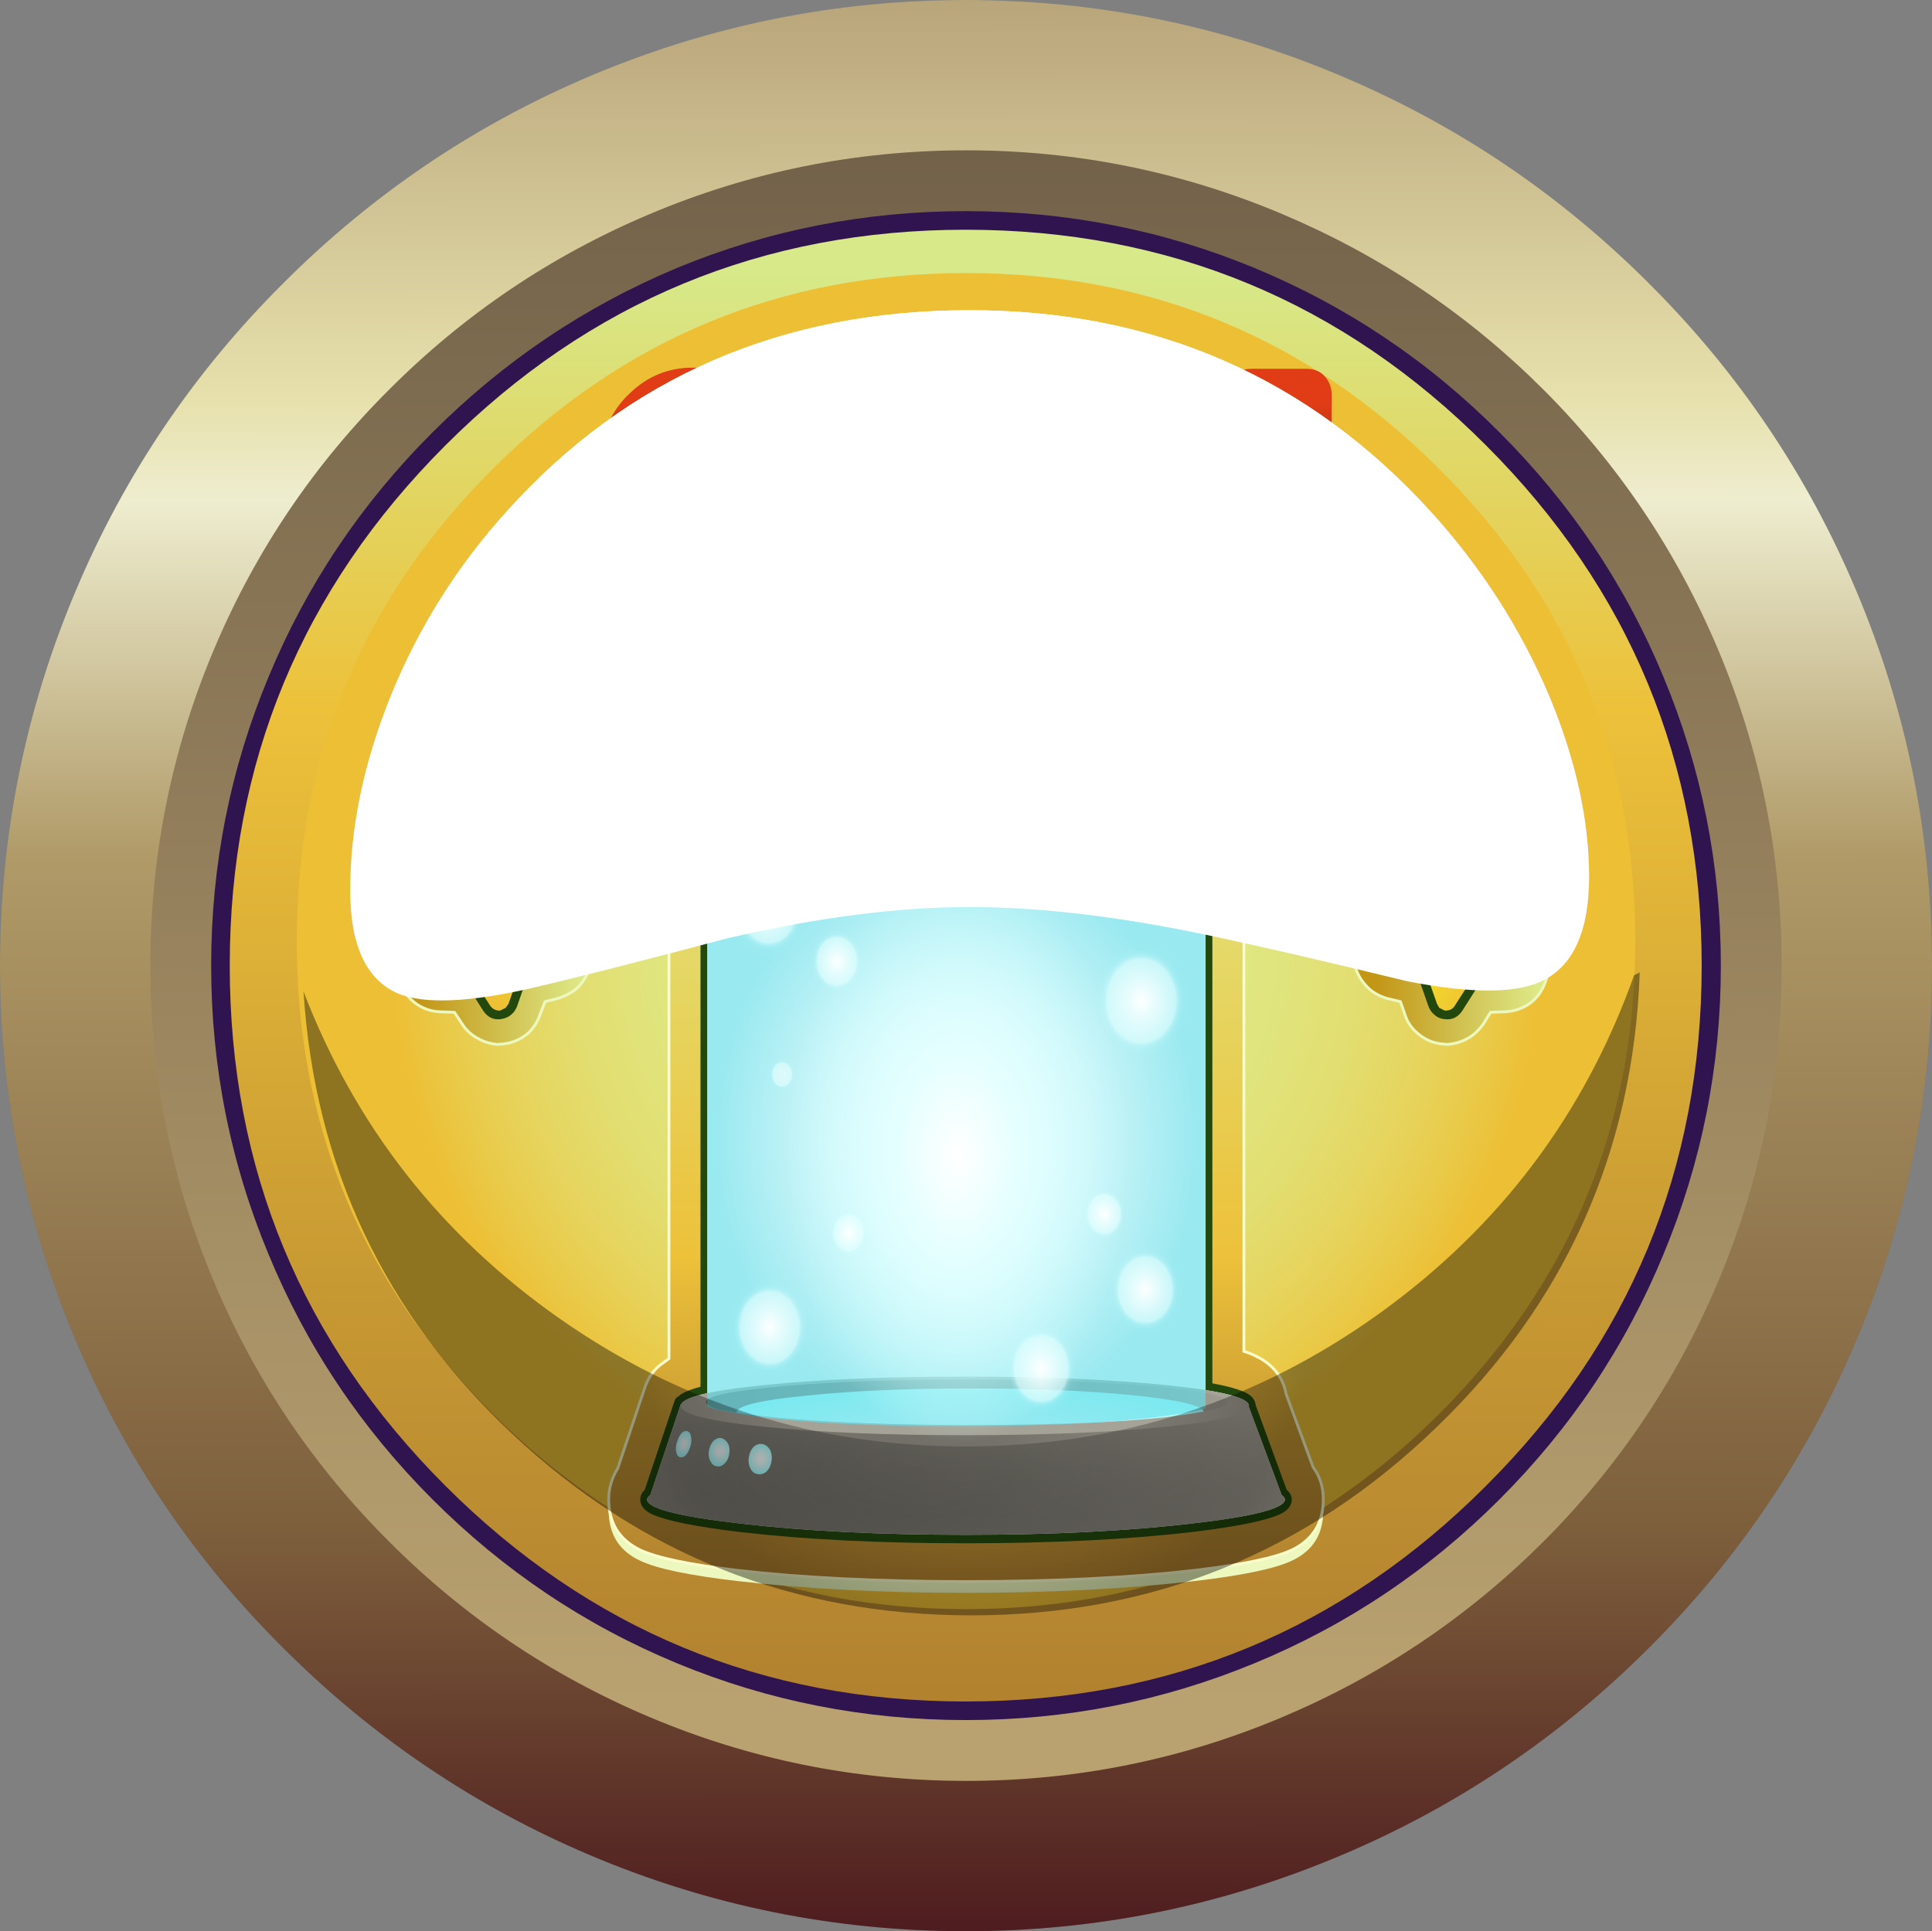 <?xml version="1.0" encoding="iso-8859-1"?>
<!-- Generator: Adobe Illustrator 15.1.0, SVG Export Plug-In . SVG Version: 6.00 Build 0)  -->
<!DOCTYPE svg PUBLIC "-//W3C//DTD SVG 1.1//EN" "http://www.w3.org/Graphics/SVG/1.1/DTD/svg11.dtd">
<svg version="1.1" id="Layer_36_copy_6" xmlns="http://www.w3.org/2000/svg" xmlns:xlink="http://www.w3.org/1999/xlink" x="0px"
	 y="0px" width="171.55px" height="171.5px" viewBox="0 0 171.55 171.5" style="enable-background:new 0 0 171.55 171.5;"
	 xml:space="preserve">
<rect x="0" y="0" width="171.55" height="171.5" fill="#808080" stroke="none"/>
<symbol  id="FlashAICB_x2F_Layer_36_copy_6_x2F__x3C_Clip_Group_0_x3E_" viewBox="0 -118.65 118.85 118.65">
	<g id="Layer_1_3_">
	</g>
	<g>
		<defs>
			<path id="SVGID_1_" d="M101.45-17.4C89.85-5.8,75.85,0,59.45,0C43.017,0,29-5.8,17.4-17.4C5.8-28.967,0-42.95,0-59.35
				C0-75.717,5.8-89.7,17.4-101.3c11.6-11.567,25.617-17.35,42.05-17.35c16.4,0,30.4,5.783,42,17.35
				c11.6,11.6,17.4,25.583,17.4,41.95C118.85-42.95,113.05-28.967,101.45-17.4z"/>
		</defs>
		<clipPath id="SVGID_2_">
			<use xlink:href="#SVGID_1_"  style="overflow:visible;"/>
		</clipPath>
		<g id="Layer_3_2_" style="clip-path:url(#SVGID_2_);">
			<radialGradient id="SVGID_3_" cx="59.425" cy="-59.325" r="58.662" gradientUnits="userSpaceOnUse">
				<stop  offset="0" style="stop-color:#DEEA89"/>
				<stop  offset="0.035" style="stop-color:#DEEA89"/>
				<stop  offset="0.302" style="stop-color:#DEE986"/>
				<stop  offset="0.463" style="stop-color:#E0E57E"/>
				<stop  offset="0.592" style="stop-color:#E2DE71"/>
				<stop  offset="0.71" style="stop-color:#E6D45D"/>
				<stop  offset="0.812" style="stop-color:#EAC845"/>
				<stop  offset="0.871" style="stop-color:#EDBF35"/>
				<stop  offset="1" style="stop-color:#EDBF35"/>
			</radialGradient>
			<polygon style="fill-rule:evenodd;clip-rule:evenodd;fill:url(#SVGID_3_);" points="0,0 118.85,0 118.85,-118.65 0,-118.65 			
				"/>
		</g>
	</g>
	<g id="Layer_4_2_">
	</g>
</symbol>
<symbol  id="FlashAICB_x2F_Layer_36_copy_6_x2F__x3C_Clip_Group_0_x3E__x5F_1" viewBox="0 -132.35 132.35 132.35">
	<g id="Layer_1_2_">
	</g>
	<g>
		<defs>
			<path id="SVGID_4_" d="M112.95-19.4C100.017-6.467,84.433,0,66.2,0C47.933,0,32.333-6.467,19.4-19.4
				C6.467-32.333,0-47.917,0-66.15c0-18.267,6.467-33.867,19.4-46.8c12.934-12.933,28.533-19.4,46.8-19.4
				c18.233,0,33.816,6.467,46.75,19.4c12.933,12.967,19.4,28.567,19.4,46.8S125.883-32.333,112.95-19.4z"/>
		</defs>
		<clipPath id="SVGID_5_">
			<use xlink:href="#SVGID_4_"  style="overflow:visible;"/>
		</clipPath>
		<g id="Layer_3_1_" style="clip-path:url(#SVGID_5_);">
			<linearGradient id="SVGID_6_" gradientUnits="userSpaceOnUse" x1="66.175" y1="-132.35" x2="66.175" y2="0">
				<stop  offset="0" style="stop-color:#B1812F"/>
				<stop  offset="0.294" style="stop-color:#C89A33"/>
				<stop  offset="0.674" style="stop-color:#EDC13A"/>
				<stop  offset="0.965" style="stop-color:#D7E989"/>
				<stop  offset="1" style="stop-color:#D7E989"/>
			</linearGradient>
			<polygon style="fill-rule:evenodd;clip-rule:evenodd;fill:url(#SVGID_6_);" points="0,-132.35 0,0 132.35,0 132.35,-132.35 			
				"/>
		</g>
	</g>
	<g id="Layer_4_1_">
	</g>
</symbol>
<symbol  id="FlashAICB_x2F_Layer_36_copy_6_x2F__x3C_Path_x3E_" viewBox="0 -61.294 110 61.294">
	<g id="Layer_1_6_">
		<path style="fill-rule:evenodd;clip-rule:evenodd;fill:#FFFFFF;" d="M106.5-34.35c2.333-5.633,3.5-10.95,3.5-15.95
			c0-4.934-1.45-8.05-4.35-9.35c-2.333-1.033-6.25-1.017-11.75,0.05c-7.267,1.767-13.1,3.117-17.5,4.05C68.4-53.85,61.267-53,55-53
			c-6.333,0-13.467-0.917-21.4-2.75c-8.333-2.2-14.167-3.683-17.5-4.45c-5.533-1.267-9.467-1.433-11.8-0.5
			C1.433-59.5,0-56.433,0-51.5c0,5.5,1.167,11.167,3.5,17c2.467,6.167,5.95,11.733,10.45,16.7C24.65-5.933,38.333,0,55,0
			c16.467,0,30.133-5.983,41-17.95C100.467-22.883,103.967-28.35,106.5-34.35z"/>
	</g>
</symbol>
<symbol  id="FlashAICB_x2F_Layer_36_copy_6_x2F__x3C_Path_x3E__x5F_1" viewBox="0 -55.75 110 55.75">
	<g id="Layer_1_5_">
		
			<linearGradient id="SVGID_7_" gradientUnits="userSpaceOnUse" x1="16165.264" y1="-53.855" x2="16221.039" y2="-53.855" gradientTransform="matrix(1.792918e-005 1 -1 -0.001 0.855 -16221.106)">
			<stop  offset="0.129" style="stop-color:#E2B8B2"/>
			<stop  offset="0.925" style="stop-color:#FFFFFF"/>
		</linearGradient>
		<path style="fill-rule:evenodd;clip-rule:evenodd;fill:url(#SVGID_7_);" d="M96-17.95c4.467-4.933,7.967-10.4,10.5-16.4
			c2.333-5.633,3.5-10.95,3.5-15.95c0-1.767-0.167-3.25-0.5-4.45c-1.867,11.067-7.267,20.9-16.2,29.5
			C82.767-15.117,70-10.05,55-10.05c-15.267,0-28.117-5.05-38.55-15.15C7.483-33.9,2.133-44.083,0.4-55.75
			C0.133-54.517,0-53.1,0-51.5c0,5.5,1.167,11.167,3.5,17c2.467,6.167,5.95,11.733,10.45,16.7C24.65-5.933,38.333,0,55,0
			C71.467,0,85.133-5.983,96-17.95z"/>
	</g>
</symbol>
<symbol  id="FlashAICB_x2F_Layer_36_copy_6_x2F__x3C_Path_x3E__x5F_2" viewBox="0 -57.1 118.65 57.1">
	<g id="Layer_1_4_">
		
			<radialGradient id="SVGID_8_" cx="59.325" cy="-28.55" r="46.554" gradientTransform="matrix(1 0 0 -1 0 -57.1)" gradientUnits="userSpaceOnUse">
			<stop  offset="0" style="stop-color:#000000;stop-opacity:0"/>
			<stop  offset="0.651" style="stop-color:#000000;stop-opacity:0.4"/>
		</radialGradient>
		<path style="fill-rule:evenodd;clip-rule:evenodd;fill:url(#SVGID_8_);" d="M95.45-30.35c10.733,7.7,18.3,17.733,22.7,30.1
			l0.5,0.25c-0.566-15.9-6.6-29.383-18.1-40.45C89.05-51.55,75.3-57.1,59.3-57.1c-15.733,0-29.316,5.367-40.75,16.1
			C7.183-30.333,1-17.233,0-1.7c4.6-11.966,12.183-21.65,22.75-29.05C33.55-38.317,45.567-42.1,58.8-42.1
			C72.3-42.1,84.517-38.183,95.45-30.35z"/>
	</g>
</symbol>
<g>
	<path style="fill-rule:evenodd;clip-rule:evenodd;fill:#68757B;" d="M119.1,6.75c10.268,4.333,19.367,10.467,27.301,18.4
		c7.933,7.9,14.066,16.983,18.399,27.25c4.5,10.633,6.75,21.75,6.75,33.35c0,11.6-2.25,22.717-6.75,33.35
		c-4.333,10.268-10.467,19.351-18.399,27.25c-7.934,7.934-17.033,14.067-27.301,18.4c-10.633,4.5-21.75,6.75-33.35,6.75
		c-11.6,0-22.717-2.25-33.35-6.75c-10.233-4.333-19.316-10.467-27.25-18.4c-7.933-7.899-14.066-16.982-18.4-27.25
		C2.25,108.467,0,97.35,0,85.75c0-11.6,2.25-22.717,6.75-33.35c4.333-10.267,10.467-19.35,18.4-27.25
		c7.934-7.933,17.017-14.066,27.25-18.4C63.033,2.25,74.15,0,85.75,0C97.35,0,108.467,2.25,119.1,6.75z"/>
	
		<linearGradient id="SVGID_9_" gradientUnits="userSpaceOnUse" x1="-171.585" y1="85.775" x2="-0.085" y2="85.775" gradientTransform="matrix(5.830904e-006 -1 1 -0.001 -9.214067e-005 4.449275e-004)">
		<stop  offset="0.004" style="stop-color:#4F1D1F"/>
		<stop  offset="0.208" style="stop-color:#7D5F3C"/>
		<stop  offset="0.557" style="stop-color:#B09A68"/>
		<stop  offset="0.741" style="stop-color:#EEEDCF"/>
		<stop  offset="0.792" style="stop-color:#E7E1AD"/>
		<stop  offset="1" style="stop-color:#B9A57A"/>
	</linearGradient>
	<path style="fill-rule:evenodd;clip-rule:evenodd;fill:url(#SVGID_9_);" d="M119.1,6.75c10.268,4.333,19.367,10.467,27.301,18.4
		c7.933,7.9,14.066,16.983,18.399,27.25c4.5,10.633,6.75,21.75,6.75,33.35c0,11.6-2.25,22.717-6.75,33.35
		c-4.333,10.268-10.467,19.351-18.399,27.25c-7.934,7.934-17.033,14.067-27.301,18.4c-10.633,4.5-21.75,6.75-33.35,6.75
		c-11.6,0-22.717-2.25-33.35-6.75c-10.233-4.333-19.316-10.467-27.25-18.4c-7.933-7.899-14.066-16.982-18.4-27.25
		C2.25,108.467,0,97.35,0,85.75c0-11.6,2.25-22.717,6.75-33.35c4.333-10.267,10.467-19.35,18.4-27.25
		c7.934-7.933,17.017-14.066,27.25-18.4C63.033,2.25,74.15,0,85.75,0C97.35,0,108.467,2.25,119.1,6.75z"/>
	<g>
		<g>
			
				<linearGradient id="SVGID_10_" gradientUnits="userSpaceOnUse" x1="-158.236" y1="85.776" x2="-13.435" y2="85.776" gradientTransform="matrix(6.906077e-006 -1 1 -0.001 -1.647736e-004 4.449275e-004)">
				<stop  offset="0.043" style="stop-color:#BAA270"/>
				<stop  offset="1" style="stop-color:#73624A"/>
			</linearGradient>
			<path style="fill-rule:evenodd;clip-rule:evenodd;fill:url(#SVGID_10_);" d="M113.95,19.05c8.667,3.667,16.35,8.833,23.05,15.5
				c6.667,6.667,11.833,14.333,15.5,23c3.8,8.967,5.7,18.367,5.7,28.2c0,9.833-1.9,19.233-5.7,28.2
				c-3.667,8.667-8.833,16.333-15.5,23c-6.7,6.667-14.383,11.833-23.05,15.5c-8.967,3.8-18.351,5.7-28.15,5.7
				c-9.833,0-19.233-1.9-28.2-5.7c-8.667-3.667-16.333-8.833-23-15.5c-6.7-6.667-11.883-14.333-15.55-23
				c-3.8-8.967-5.7-18.367-5.7-28.2c0-9.833,1.9-19.233,5.7-28.2c3.667-8.667,8.85-16.333,15.55-23
				c6.667-6.667,14.333-11.833,23-15.5c8.966-3.8,18.367-5.7,28.2-5.7C95.6,13.35,104.983,15.25,113.95,19.05z"/>
		</g>
	</g>
</g>
<use xlink:href="#FlashAICB_x2F_Layer_36_copy_6_x2F__x3C_Clip_Group_0_x3E__x5F_1"  width="132.35" height="132.35" y="-132.35" transform="matrix(1 0 0 -1 19.6 19.6)" style="overflow:visible;"/>
<g>
	<path style="fill-rule:evenodd;clip-rule:evenodd;fill:#30144F;" d="M85.75,151.1c18.066,0,33.467-6.383,46.2-19.149
		c12.767-12.733,19.149-28.134,19.149-46.2c0-18.033-6.383-33.434-19.149-46.2c-12.733-12.767-28.134-19.15-46.2-19.15
		c-18.033,0-33.434,6.383-46.2,19.15S20.4,67.717,20.4,85.75s6.383,33.434,19.15,46.2S67.717,151.1,85.75,151.1z M85.75,18.75
		c8.967,0,17.517,1.684,25.65,5.05c8.199,3.4,15.449,8.267,21.75,14.6c6.333,6.333,11.183,13.567,14.55,21.7
		c3.399,8.167,5.1,16.716,5.1,25.65s-1.7,17.483-5.1,25.65c-3.367,8.166-8.217,15.416-14.55,21.75
		c-6.334,6.333-13.584,11.183-21.75,14.55c-8.134,3.366-16.684,5.05-25.65,5.05s-17.517-1.684-25.65-5.05
		c-8.133-3.367-15.367-8.217-21.7-14.55c-6.333-6.334-11.183-13.584-14.55-21.75c-3.4-8.167-5.1-16.717-5.1-25.65
		s1.7-17.483,5.1-25.65c3.367-8.133,8.216-15.367,14.55-21.7s13.567-11.2,21.7-14.6C68.233,20.434,76.783,18.75,85.75,18.75z"/>
</g>
<use xlink:href="#FlashAICB_x2F_Layer_36_copy_6_x2F__x3C_Clip_Group_0_x3E_"  width="118.85" height="118.65" y="-118.65" transform="matrix(1 0 0 -1 26.35 24.25)" style="overflow:visible;"/>
<g>
	<g>
		<g>
			<g>
				<g>
					<g>
						<linearGradient id="SVGID_11_" gradientUnits="userSpaceOnUse" x1="35.315" y1="84.224" x2="52.502" y2="84.224">
							<stop  offset="0.11" style="stop-color:#C39616"/>
							<stop  offset="0.965" style="stop-color:#DEEA89"/>
						</linearGradient>
						<path style="fill-rule:evenodd;clip-rule:evenodd;fill:url(#SVGID_11_);" d="M48.05,76.2c0.634,0.333,1.134,0.833,1.5,1.5
							c0.367,0.633,0.534,1.316,0.5,2.05l-0.1,1.3l1,0.75c1.3,0.967,1.783,2.25,1.45,3.85c-0.133,0.767-0.517,1.467-1.15,2.1
							c-0.434,0.367-0.983,0.667-1.65,0.9l-1.2,0.3L47.95,90.1c-0.2,0.601-0.533,1.134-1,1.601c-0.634,0.566-1.367,0.899-2.2,1
							l-0.6,0.05c-0.633-0.066-1.183-0.233-1.65-0.5c-0.6-0.3-1.083-0.733-1.45-1.3l-0.7-1.05l-1.3-0.051
							c-0.733-0.033-1.4-0.25-2-0.649c-0.6-0.4-1.05-0.934-1.35-1.601c-0.333-0.666-0.45-1.366-0.35-2.1s0.383-1.383,0.85-1.95
							l0.8-1l-0.4-1.2c-0.2-0.7-0.2-1.4,0-2.1c0.2-0.733,0.567-1.35,1.1-1.85c0.767-0.7,1.7-1.05,2.8-1.05
							c0.566,0.066,0.983,0.15,1.25,0.25l1.15,0.45l1.05-0.7c0.767-0.467,1.55-0.684,2.35-0.65c0.634,0,1.2,0.15,1.7,0.45
							L48.05,76.2z"/>
						<path style="fill-rule:evenodd;clip-rule:evenodd;fill:none;stroke:#ECF8BD;stroke-width:0.25;" d="M48.05,76.2
							c0.634,0.333,1.134,0.833,1.5,1.5c0.367,0.633,0.534,1.316,0.5,2.05l-0.1,1.3l1,0.75c1.3,0.967,1.783,2.25,1.45,3.85
							c-0.133,0.767-0.517,1.467-1.15,2.1c-0.434,0.367-0.983,0.667-1.65,0.9l-1.2,0.3L47.95,90.1c-0.2,0.601-0.533,1.134-1,1.601
							c-0.634,0.566-1.367,0.899-2.2,1l-0.6,0.05c-0.633-0.066-1.183-0.233-1.65-0.5c-0.6-0.3-1.083-0.733-1.45-1.3l-0.7-1.05
							l-1.3-0.051c-0.733-0.033-1.4-0.25-2-0.649c-0.6-0.4-1.05-0.934-1.35-1.601c-0.333-0.666-0.45-1.366-0.35-2.1
							s0.383-1.383,0.85-1.95l0.8-1l-0.4-1.2c-0.2-0.7-0.2-1.4,0-2.1c0.2-0.733,0.567-1.35,1.1-1.85c0.767-0.7,1.7-1.05,2.8-1.05
							c0.566,0.066,0.983,0.15,1.25,0.25l1.15,0.45l1.05-0.7c0.767-0.467,1.55-0.684,2.35-0.65c0.634,0,1.2,0.15,1.7,0.45
							L48.05,76.2z"/>
					</g>
				</g>
				<path style="fill-rule:evenodd;clip-rule:evenodd;fill:#22480E;" d="M50.25,85.2c-0.033,0.3-0.2,0.6-0.5,0.899
					c-0.133,0.134-0.367,0.268-0.7,0.4l-2.35,0.6L45.9,89.4c-0.133,0.3-0.283,0.517-0.45,0.649c-0.233,0.233-0.55,0.384-0.95,0.45
					c-0.667,0.1-1.2-0.15-1.6-0.75l-1.3-2.05l-2.45-0.05c-0.667,0-1.15-0.317-1.45-0.95c-0.3-0.601-0.233-1.184,0.2-1.75l1.55-1.9
					l-0.7-2.35c-0.2-0.634-0.05-1.2,0.45-1.7c0.533-0.467,1.116-0.566,1.75-0.3l2.25,0.85l2-1.35c0.566-0.4,1.167-0.434,1.8-0.1
					c0.566,0.3,0.85,0.816,0.85,1.55l-0.15,2.4l1.95,1.5C50.217,83.983,50.417,84.533,50.25,85.2z"/>
				
					<linearGradient id="SVGID_12_" gradientUnits="userSpaceOnUse" x1="-58.365" y1="78.129" x2="-47.538" y2="78.129" gradientTransform="matrix(0.471 -0.882 0.882 0.471 -4.620254e-004 -1.087785e-004)">
					<stop  offset="0" style="stop-color:#EDBF35"/>
					<stop  offset="0.294" style="stop-color:#F0CA31"/>
					<stop  offset="0.804" style="stop-color:#F9E728"/>
					<stop  offset="0.965" style="stop-color:#FCF226"/>
				</linearGradient>
				<path style="fill-rule:evenodd;clip-rule:evenodd;fill:url(#SVGID_12_);" d="M49.15,84.15c0.267,0.267,0.383,0.567,0.35,0.9
					c-0.033,0.167-0.133,0.333-0.3,0.5l-0.35,0.2l-2.75,0.7l-0.95,2.7L44.9,89.5l-0.5,0.25c-0.367,0-0.65-0.133-0.85-0.4L42,86.95
					l-2.8-0.101c-0.367,0-0.634-0.166-0.8-0.5c-0.167-0.3-0.133-0.616,0.1-0.95l1.8-2.2l-0.8-2.7c-0.1-0.367-0.017-0.667,0.25-0.9
					s0.566-0.3,0.9-0.2l2.65,1.05l2.35-1.65c0.367-0.167,0.684-0.167,0.95,0c0.3,0.167,0.45,0.434,0.45,0.8l-0.15,2.85L49.15,84.15z
					"/>
				<path style="fill-rule:evenodd;clip-rule:evenodd;fill:#F5FAD7;" d="M49.15,84.15c0.267,0.267,0.383,0.567,0.35,0.9
					c-0.033,0.167-0.133,0.333-0.3,0.5l-0.35,0.2H48.8l0.15-0.3c0.066-0.4-0.05-0.7-0.35-0.9l-2.25-1.7L46.5,80
					c0.066-0.367-0.083-0.633-0.45-0.8c-0.267-0.167-0.583-0.167-0.95,0l-2.3,1.65l-2.65-1.05l-0.5-0.05l0.1-0.15
					c0.267-0.233,0.566-0.3,0.9-0.2l2.65,1.05l2.35-1.65c0.367-0.167,0.684-0.167,0.95,0c0.3,0.167,0.45,0.434,0.45,0.8l-0.15,2.85
					L49.15,84.15z"/>
			</g>
		</g>
	</g>
	<g>
		<g>
			<g>
				<g>
					<g>
						<linearGradient id="SVGID_13_" gradientUnits="userSpaceOnUse" x1="120.275" y1="84.224" x2="137.425" y2="84.224">
							<stop  offset="0.11" style="stop-color:#C39616"/>
							<stop  offset="0.965" style="stop-color:#DEEA89"/>
						</linearGradient>
						<path style="fill-rule:evenodd;clip-rule:evenodd;fill:url(#SVGID_13_);" d="M132.2,76.35c1.133,0,2.066,0.35,2.8,1.05
							c0.533,0.5,0.9,1.117,1.1,1.85c0.2,0.7,0.2,1.4,0,2.1l-0.35,1.2l0.8,1c1.033,1.267,1.2,2.617,0.5,4.05
							c-0.3,0.667-0.75,1.2-1.35,1.601c-0.634,0.399-1.317,0.616-2.05,0.649L132.35,89.9l-0.649,1.05
							c-0.434,0.6-0.917,1.033-1.45,1.3c-0.467,0.267-1.033,0.434-1.7,0.5l-0.6-0.05c-0.8-0.101-1.517-0.434-2.15-1
							c-0.5-0.434-0.85-0.967-1.05-1.601l-0.4-1.149l-1.25-0.3c-0.633-0.2-1.166-0.5-1.6-0.9c-0.667-0.667-1.066-1.367-1.2-2.1
							c-0.3-1.566,0.184-2.85,1.45-3.85l1-0.75l-0.05-1.3c-0.033-0.733,0.116-1.417,0.45-2.05c0.366-0.667,0.866-1.167,1.5-1.5
							l0.1-0.05c0.5-0.3,1.05-0.45,1.65-0.45c0.866-0.034,1.649,0.183,2.35,0.65l1.05,0.7l1.2-0.45
							C131.267,76.5,131.667,76.417,132.2,76.35z"/>
						<path style="fill-rule:evenodd;clip-rule:evenodd;fill:none;stroke:#ECF8BD;stroke-width:0.25;" d="M132.2,76.35
							c1.133,0,2.066,0.35,2.8,1.05c0.533,0.5,0.9,1.117,1.1,1.85c0.2,0.7,0.2,1.4,0,2.1l-0.35,1.2l0.8,1
							c1.033,1.267,1.2,2.617,0.5,4.05c-0.3,0.667-0.75,1.2-1.35,1.601c-0.634,0.399-1.317,0.616-2.05,0.649L132.35,89.9
							l-0.649,1.05c-0.434,0.6-0.917,1.033-1.45,1.3c-0.467,0.267-1.033,0.434-1.7,0.5l-0.6-0.05c-0.8-0.101-1.517-0.434-2.15-1
							c-0.5-0.434-0.85-0.967-1.05-1.601l-0.4-1.149l-1.25-0.3c-0.633-0.2-1.166-0.5-1.6-0.9c-0.667-0.667-1.066-1.367-1.2-2.1
							c-0.3-1.566,0.184-2.85,1.45-3.85l1-0.75l-0.05-1.3c-0.033-0.733,0.116-1.417,0.45-2.05c0.366-0.667,0.866-1.167,1.5-1.5
							l0.1-0.05c0.5-0.3,1.05-0.45,1.65-0.45c0.866-0.034,1.649,0.183,2.35,0.65l1.05,0.7l1.2-0.45
							C131.267,76.5,131.667,76.417,132.2,76.35z"/>
					</g>
				</g>
				<path style="fill-rule:evenodd;clip-rule:evenodd;fill:#22480E;" d="M131.15,87.7l-1.301,2.05c-0.399,0.6-0.933,0.85-1.6,0.75
					c-0.367-0.033-0.684-0.184-0.95-0.45c-0.167-0.133-0.316-0.35-0.45-0.649l-0.8-2.301l-2.35-0.6
					c-0.333-0.133-0.567-0.267-0.7-0.4c-0.3-0.3-0.467-0.6-0.5-0.899c-0.167-0.667,0.033-1.217,0.6-1.65l1.95-1.5l-0.149-2.4
					c-0.067-0.7,0.217-1.216,0.85-1.55c0.6-0.333,1.184-0.3,1.75,0.1l2,1.35l2.3-0.85c0.601-0.267,1.167-0.167,1.7,0.3
					c0.5,0.467,0.667,1.033,0.5,1.7l-0.7,2.35l1.55,1.9c0.4,0.5,0.467,1.083,0.2,1.75c-0.3,0.633-0.783,0.95-1.45,0.95L131.15,87.7z
					"/>
				<linearGradient id="SVGID_14_" gradientUnits="userSpaceOnUse" x1="133.599" y1="85.928" x2="123.674" y2="81.603">
					<stop  offset="0" style="stop-color:#EDBF35"/>
					<stop  offset="0.294" style="stop-color:#F0CA31"/>
					<stop  offset="0.804" style="stop-color:#F9E728"/>
					<stop  offset="0.965" style="stop-color:#FCF226"/>
				</linearGradient>
				<path style="fill-rule:evenodd;clip-rule:evenodd;fill:url(#SVGID_14_);" d="M130.7,86.95l-1.55,2.399
					c-0.167,0.268-0.45,0.4-0.851,0.4l-0.5-0.25l-0.2-0.35l-0.949-2.7l-2.75-0.7l-0.4-0.2l-0.25-0.5
					c-0.066-0.366,0.05-0.667,0.35-0.9l2.25-1.7L125.7,79.6c-0.067-0.367,0.083-0.633,0.45-0.8c0.3-0.2,0.6-0.2,0.899,0l2.351,1.65
					l2.649-1.05c0.4-0.1,0.717-0.033,0.95,0.2c0.267,0.233,0.35,0.533,0.25,0.9l-0.8,2.7l1.75,2.2c0.267,0.3,0.316,0.617,0.149,0.95
					c-0.166,0.334-0.433,0.5-0.8,0.5L130.7,86.95z"/>
				<path style="fill-rule:evenodd;clip-rule:evenodd;fill:#F5FAD7;" d="M133,79.6l0.1,0.15l-0.5,0.05l-2.649,1.05L127.6,79.2
					c-0.333-0.2-0.649-0.2-0.949,0c-0.301,0.167-0.45,0.433-0.45,0.8l0.149,2.85l-2.25,1.7c-0.3,0.233-0.399,0.534-0.3,0.9
					l0.101,0.3l-0.4-0.2l-0.25-0.5c-0.066-0.366,0.05-0.667,0.35-0.9l2.25-1.7L125.7,79.6c-0.067-0.367,0.083-0.633,0.45-0.8
					c0.3-0.2,0.6-0.2,0.899,0l2.351,1.65l2.649-1.05C132.45,79.3,132.767,79.367,133,79.6z"/>
			</g>
		</g>
	</g>
</g>
<g>
	<path style="fill-rule:evenodd;clip-rule:evenodd;fill:#ECF8BD;" d="M114.7,65.9c1.866,0.867,2.8,2.35,2.8,4.45
		c0,1.1-0.3,2.05-0.9,2.85l-2.399,6.5c-0.333,1.833-1.583,3.1-3.75,3.8V121c2.167,0.7,3.417,1.967,3.75,3.8l2.399,6.5
		c0.601,0.8,0.9,1.75,0.9,2.851c0,2.1-0.934,3.583-2.8,4.449c-1.467,0.7-4.333,1.301-8.601,1.801c-6.1,0.699-12.883,1.05-20.35,1.05
		c-7.434,0-14.2-0.351-20.3-1.05c-4.267-0.5-7.134-1.101-8.6-1.801c-1.867-0.866-2.8-2.35-2.8-4.449c0-1.033,0.267-1.95,0.8-2.75
		l2.45-7.301c0.3-0.933,0.817-1.633,1.55-2.1l0.55-0.35v-38.8l-0.8-0.55c-0.6-0.433-1.034-1.066-1.3-1.9l-2.45-7.3
		c-0.534-0.867-0.8-1.784-0.8-2.75c0-2.1,0.934-3.583,2.8-4.45c1.466-0.7,4.333-1.3,8.6-1.8c5.667-0.7,12.433-1.05,20.3-1.05
		c7.934,0,14.717,0.35,20.35,1.05C110.367,64.6,113.233,65.2,114.7,65.9z"/>
	
		<linearGradient id="SVGID_15_" gradientUnits="userSpaceOnUse" x1="-140.536" y1="85.776" x2="-62.135" y2="85.776" gradientTransform="matrix(1.275917e-005 -1 1 -0.001 -7.702479e-005 4.449275e-004)">
		<stop  offset="0" style="stop-color:#B1812F"/>
		<stop  offset="0.157" style="stop-color:#C89A33"/>
		<stop  offset="0.369" style="stop-color:#EDC13A"/>
		<stop  offset="0.965" style="stop-color:#DEEA89"/>
	</linearGradient>
	<path style="fill-rule:evenodd;clip-rule:evenodd;fill:url(#SVGID_15_);" d="M114.7,64.9c1.866,0.9,2.8,2.4,2.8,4.5
		c0,1.067-0.3,2-0.9,2.8l-2.399,6.5c-0.333,1.833-1.583,3.1-3.75,3.8V120c2.167,0.7,3.417,1.967,3.75,3.8l2.399,6.5
		c0.601,0.8,0.9,1.75,0.9,2.851c0,2.1-0.934,3.6-2.8,4.5c-1.5,0.699-4.367,1.3-8.601,1.8c-5.8,0.667-12.583,1-20.35,1
		c-7.733,0-14.5-0.333-20.3-1c-4.233-0.5-7.1-1.101-8.6-1.8c-1.867-0.9-2.8-2.4-2.8-4.5c0-0.967,0.267-1.884,0.8-2.75l2.45-7.301
		c0.333-0.899,0.85-1.583,1.55-2.05l0.55-0.399v-38.8l-0.8-0.55c-0.6-0.466-1.034-1.1-1.3-1.9l-2.45-7.25
		c-0.534-0.867-0.8-1.783-0.8-2.75c0-2.1,0.934-3.6,2.8-4.5c1.466-0.7,4.333-1.3,8.6-1.8c6.1-0.7,12.866-1.05,20.3-1.05
		c7.467,0,14.25,0.35,20.35,1.05C110.367,63.6,113.233,64.2,114.7,64.9z"/>
	<path style="fill-rule:evenodd;clip-rule:evenodd;fill:none;stroke:#FBFCC9;stroke-width:0.25;" d="M114.7,64.9
		c-1.467-0.7-4.333-1.3-8.601-1.8c-6.1-0.7-12.883-1.05-20.35-1.05c-7.434,0-14.2,0.35-20.3,1.05c-4.267,0.5-7.134,1.1-8.6,1.8
		c-1.867,0.9-2.8,2.4-2.8,4.5c0,0.967,0.267,1.883,0.8,2.75l2.45,7.25c0.267,0.8,0.7,1.434,1.3,1.9l0.8,0.55v38.8l-0.55,0.399
		c-0.7,0.467-1.217,1.15-1.55,2.05l-2.45,7.301c-0.534,0.866-0.8,1.783-0.8,2.75c0,2.1,0.934,3.6,2.8,4.5
		c1.5,0.699,4.367,1.3,8.6,1.8c5.8,0.667,12.566,1,20.3,1c7.767,0,14.55-0.333,20.35-1c4.233-0.5,7.101-1.101,8.601-1.8
		c1.866-0.9,2.8-2.4,2.8-4.5c0-1.101-0.3-2.051-0.9-2.851l-2.399-6.5c-0.333-1.833-1.583-3.1-3.75-3.8V82.5
		c2.167-0.7,3.417-1.967,3.75-3.8l2.399-6.5c0.601-0.8,0.9-1.733,0.9-2.8C117.5,67.3,116.566,65.8,114.7,64.9z"/>
	<path style="fill-rule:evenodd;clip-rule:evenodd;fill:#22480E;" d="M113.6,68.05c0.733,0.333,1.101,0.784,1.101,1.35
		c0,0.3-0.15,0.583-0.45,0.85l-2.75,7.5c-0.033,0.434-0.283,0.783-0.75,1.05c-0.6,0.333-1.633,0.634-3.1,0.9v43.149
		c1.467,0.268,2.5,0.567,3.1,0.9c0.467,0.267,0.717,0.617,0.75,1.05l2.75,7.5c0.3,0.267,0.45,0.55,0.45,0.851
		c0,0.566-0.367,1.017-1.101,1.35c-1.3,0.566-3.883,1.083-7.75,1.55c-5.732,0.667-12.433,1-20.1,1c-7.633,0-14.316-0.333-20.05-1
		c-3.867-0.467-6.45-0.983-7.75-1.55c-0.733-0.333-1.1-0.783-1.1-1.35c0-0.301,0.133-0.584,0.4-0.851l2.65-7.899
		c0.067-0.2,0.184-0.334,0.35-0.4c0.3-0.3,0.95-0.583,1.95-0.85V79.4c-1.033-0.3-1.7-0.6-2-0.9c-0.167-0.1-0.267-0.217-0.3-0.35
		l-2.65-7.9c-0.267-0.267-0.4-0.55-0.4-0.85c0-0.566,0.367-1.017,1.1-1.35c1.3-0.566,3.883-1.083,7.75-1.55
		c5.733-0.667,12.417-1,20.05-1c7.667,0,14.367,0.333,20.1,1C109.717,66.967,112.3,67.483,113.6,68.05z"/>
	<g>
		<path style="fill-rule:evenodd;clip-rule:evenodd;fill:#FFFFFF;" d="M113.8,69.75l-3,8.1H60.45l-2.7-8.1
			c-0.2-0.1-0.3-0.217-0.3-0.35c0-0.8,2.767-1.533,8.3-2.2c5.733-0.667,12.4-1,20-1c7.6,0,14.283,0.333,20.05,1
			c5.533,0.667,8.3,1.4,8.3,2.2C114.1,69.533,114,69.65,113.8,69.75z"/>
		<path style="fill-rule:evenodd;clip-rule:evenodd;fill:#FFFFFF;" d="M85.7,75.1c6.967,0,12.899,0.25,17.8,0.75
			c4.934,0.5,7.4,1.117,7.4,1.85c0,0.7-2.467,1.316-7.4,1.85c-4.967,0.5-10.9,0.75-17.8,0.75c-6.934,0-12.884-0.25-17.85-0.75
			c-4.933-0.533-7.4-1.15-7.4-1.85c0-0.733,2.467-1.35,7.4-1.85C72.75,75.35,78.7,75.1,85.7,75.1z"/>
		<path style="fill-rule:evenodd;clip-rule:evenodd;fill:#FFFFFF;" d="M69.5,76.6C74,76.2,79.45,76,85.85,76
			c6.367,0,11.817,0.2,16.351,0.6c4.5,0.4,6.75,0.867,6.75,1.4c0,0.566-2.25,1.05-6.75,1.45c-4.5,0.4-9.95,0.6-16.351,0.6
			c-6.433,0-11.883-0.2-16.35-0.6c-4.533-0.4-6.8-0.884-6.8-1.45C62.7,77.467,64.967,77,69.5,76.6z"/>
		<path style="fill-rule:evenodd;clip-rule:evenodd;fill:#FFFFFF;" d="M71.5,78.65c-4.066-0.433-6.1-0.95-6.1-1.55l0.05-0.05
			C70.017,76.35,76.816,76,85.85,76c9.934,0,16.95,0.4,21.051,1.2c-0.233,0.566-2.351,1.05-6.351,1.45s-8.783,0.6-14.35,0.6
			C80.434,79.25,75.533,79.05,71.5,78.65z"/>
		<path style="fill-rule:evenodd;clip-rule:evenodd;fill:#FFFFFF;" d="M61.3,74.1c0.233,0.733,0.15,1.167-0.25,1.3
			c-0.4,0.1-0.716-0.216-0.95-0.95c-0.1-0.3-0.117-0.583-0.05-0.85c0.034-0.233,0.134-0.383,0.3-0.45
			C60.75,72.983,61.066,73.3,61.3,74.1z"/>
		<path style="fill-rule:evenodd;clip-rule:evenodd;fill:#FFFFFF;" d="M64.75,73.4c0.066,0.367,0.033,0.684-0.1,0.95
			c-0.167,0.3-0.367,0.466-0.6,0.5c-0.233,0.033-0.466-0.05-0.7-0.25c-0.233-0.233-0.367-0.517-0.4-0.85
			c-0.067-0.333-0.033-0.633,0.1-0.9c0.1-0.267,0.284-0.434,0.55-0.5c0.267-0.034,0.5,0.05,0.7,0.25
			C64.533,72.8,64.684,73.066,64.75,73.4z"/>
		<path style="fill-rule:evenodd;clip-rule:evenodd;fill:#FFFFFF;" d="M68.5,72.75c0.066,0.367,0.033,0.7-0.1,1
			c-0.167,0.333-0.383,0.517-0.65,0.55c-0.267,0.067-0.533-0.017-0.8-0.25c-0.233-0.233-0.384-0.517-0.45-0.85
			c-0.066-0.367-0.033-0.7,0.1-1c0.167-0.333,0.383-0.534,0.65-0.6c0.267-0.034,0.533,0.05,0.8,0.25
			C68.283,72.083,68.434,72.383,68.5,72.75z"/>
		<path style="fill-rule:evenodd;clip-rule:evenodd;fill:#FFFFFF;" d="M113.8,132.75c0.2,0.167,0.3,0.3,0.3,0.4
			c0,0.8-2.767,1.517-8.3,2.149c-5.733,0.667-12.417,1-20.05,1c-7.6,0-14.267-0.333-20-1c-5.533-0.633-8.3-1.35-8.3-2.149
			c0-0.101,0.1-0.233,0.3-0.4l2.7-8.05h50.35L113.8,132.75z"/>
		<path style="fill-rule:evenodd;clip-rule:evenodd;fill:#FFFFFF;" d="M103.5,123c4.934,0.5,7.4,1.117,7.4,1.85
			c0,0.733-2.467,1.351-7.4,1.851c-4.9,0.5-10.833,0.75-17.8,0.75c-7,0-12.95-0.25-17.85-0.75c-4.933-0.5-7.4-1.117-7.4-1.851
			c0-0.732,2.467-1.35,7.4-1.85c4.9-0.5,10.85-0.75,17.85-0.75C92.667,122.25,98.6,122.5,103.5,123z"/>
		<path style="fill-rule:evenodd;clip-rule:evenodd;fill:#FFFFFF;" d="M108.95,124.5c0,0.566-2.25,1.05-6.75,1.45
			c-4.5,0.399-9.95,0.6-16.351,0.6c-6.433,0-11.883-0.2-16.35-0.6c-4.533-0.4-6.8-0.884-6.8-1.45c0-0.533,2.267-1,6.8-1.4
			c4.5-0.399,9.95-0.6,16.35-0.6c6.367,0,11.817,0.2,16.351,0.6C106.7,123.5,108.95,123.967,108.95,124.5z"/>
		<path style="fill-rule:evenodd;clip-rule:evenodd;fill:#FFFFFF;" d="M71.5,123.95c4.033-0.434,8.934-0.65,14.7-0.65
			c5.566,0,10.35,0.2,14.35,0.601c4,0.399,6.117,0.883,6.351,1.449c-4.101,0.801-11.117,1.2-21.051,1.2c-4.333,0-8.35-0.1-12.05-0.3
			c-3.566-0.2-6.35-0.467-8.35-0.8H65.4C65.4,124.85,67.434,124.35,71.5,123.95z"/>
		<path style="fill-rule:evenodd;clip-rule:evenodd;fill:#FFFFFF;" d="M61.3,128.45c-0.233,0.733-0.55,1.05-0.95,0.95
			c-0.167-0.067-0.267-0.217-0.3-0.45c-0.066-0.267-0.05-0.55,0.05-0.851c0.233-0.767,0.55-1.1,0.95-1
			c0.167,0.067,0.267,0.217,0.3,0.45C61.417,127.85,61.4,128.15,61.3,128.45z"/>
		<path style="fill-rule:evenodd;clip-rule:evenodd;fill:#FFFFFF;" d="M64.75,129.15c-0.066,0.366-0.217,0.649-0.45,0.85
			c-0.2,0.2-0.433,0.267-0.7,0.2c-0.233-0.033-0.417-0.2-0.55-0.5c-0.133-0.267-0.167-0.567-0.1-0.9c0.066-0.333,0.2-0.616,0.4-0.85
			c0.233-0.2,0.466-0.283,0.7-0.25c0.233,0.066,0.434,0.233,0.6,0.5C64.783,128.467,64.816,128.783,64.75,129.15z"/>
		<path style="fill-rule:evenodd;clip-rule:evenodd;fill:#FFFFFF;" d="M68.5,129.8c-0.066,0.367-0.217,0.667-0.45,0.9
			c-0.267,0.2-0.533,0.267-0.8,0.2c-0.267-0.033-0.483-0.217-0.65-0.551c-0.133-0.3-0.167-0.633-0.1-1
			c0.066-0.366,0.217-0.666,0.45-0.899c0.267-0.2,0.533-0.267,0.8-0.2s0.483,0.25,0.65,0.55C68.533,129.1,68.566,129.434,68.5,129.8
			z"/>
		<path style="fill-rule:evenodd;clip-rule:evenodd;fill:#FFFFFF;" d="M71.5,76.25c4.133-0.333,8.7-0.5,13.7-0.5
			c10.3,0,17.583,0.533,21.85,1.6v47.75c-4.366,1.033-11.649,1.551-21.85,1.551c-10.967,0-18.434-0.567-22.4-1.7V77.5
			C64.6,77,67.5,76.583,71.5,76.25z"/>
		<path style="fill-rule:evenodd;clip-rule:evenodd;fill:#FFFFFF;" d="M100.35,102.5c0,7.133-1.5,13.2-4.5,18.2
			c-2.967,5.033-6.566,7.55-10.8,7.55s-7.85-2.517-10.85-7.55c-3-5-4.5-11.067-4.5-18.2c0-7.1,1.5-13.167,4.5-18.2
			s6.616-7.55,10.85-7.55s7.833,2.517,10.8,7.55C98.85,89.333,100.35,95.4,100.35,102.5z"/>
		<path style="fill-rule:evenodd;clip-rule:evenodd;fill:#FFFFFF;" d="M77,85.4c0,0.933-0.267,1.717-0.8,2.35
			c-0.5,0.633-1.134,0.95-1.9,0.95s-1.417-0.317-1.95-0.95c-0.534-0.633-0.8-1.417-0.8-2.35c0-0.9,0.267-1.667,0.8-2.3
			c0.567-0.667,1.216-1,1.95-1s1.367,0.333,1.9,1C76.733,83.733,77,84.5,77,85.4z"/>
		<path style="fill-rule:evenodd;clip-rule:evenodd;fill:#FFFFFF;" d="M70.75,95.4c0,0.433-0.133,0.816-0.4,1.149
			c-0.233,0.3-0.534,0.45-0.9,0.45c-0.367,0-0.684-0.15-0.95-0.45c-0.267-0.333-0.4-0.717-0.4-1.149c0-0.434,0.133-0.801,0.4-1.101
			s0.583-0.45,0.95-0.45c0.366,0,0.667,0.15,0.9,0.45C70.617,94.6,70.75,94.967,70.75,95.4z"/>
		<path style="fill-rule:evenodd;clip-rule:evenodd;fill:#FFFFFF;" d="M72,80.8c0,1.267-0.367,2.35-1.1,3.25
			c-0.733,0.9-1.617,1.35-2.65,1.35s-1.917-0.45-2.65-1.35c-0.733-0.9-1.1-1.983-1.1-3.25s0.367-2.35,1.1-3.25
			c0.733-0.9,1.617-1.35,2.65-1.35s1.917,0.45,2.65,1.35C71.633,78.45,72,79.533,72,80.8z"/>
		<path style="fill-rule:evenodd;clip-rule:evenodd;fill:#FFFFFF;" d="M101.15,79.45c0,0.733-0.2,1.35-0.601,1.85
			c-0.433,0.5-0.95,0.75-1.55,0.75s-1.1-0.25-1.5-0.75c-0.434-0.5-0.65-1.116-0.65-1.85s0.217-1.35,0.65-1.85
			c0.4-0.534,0.9-0.8,1.5-0.8s1.117,0.267,1.55,0.8C100.95,78.1,101.15,78.717,101.15,79.45z"/>
		<path style="fill-rule:evenodd;clip-rule:evenodd;fill:#FFFFFF;" d="M106.15,88.85c0,1.601-0.467,2.967-1.4,4.101
			c-0.934,1.1-2.066,1.649-3.4,1.649c-1.3,0-2.416-0.55-3.35-1.649c-0.934-1.134-1.4-2.5-1.4-4.101c0-1.6,0.467-2.966,1.4-4.1
			s2.05-1.7,3.35-1.7c1.334,0,2.467,0.567,3.4,1.7S106.15,87.25,106.15,88.85z"/>
		<path style="fill-rule:evenodd;clip-rule:evenodd;fill:#FFFFFF;" d="M96.15,121.5c0,1.233-0.367,2.283-1.101,3.15
			c-0.7,0.899-1.566,1.35-2.6,1.35s-1.9-0.45-2.601-1.35c-0.732-0.867-1.1-1.917-1.1-3.15s0.367-2.3,1.1-3.2
			c0.7-0.866,1.567-1.3,2.601-1.3s1.899,0.434,2.6,1.3C95.783,119.2,96.15,120.267,96.15,121.5z"/>
		<path style="fill-rule:evenodd;clip-rule:evenodd;fill:#FFFFFF;" d="M72.45,117.9c0,1.366-0.4,2.55-1.2,3.55
			c-0.8,0.967-1.767,1.45-2.9,1.45s-2.083-0.483-2.85-1.45c-0.8-1-1.2-2.184-1.2-3.55c0-1.367,0.4-2.533,1.2-3.5
			c0.767-0.967,1.717-1.45,2.85-1.45s2.1,0.483,2.9,1.45S72.45,116.533,72.45,117.9z"/>
		<path style="fill-rule:evenodd;clip-rule:evenodd;fill:#FFFFFF;" d="M77.35,109.45c0,0.667-0.2,1.25-0.6,1.75
			c-0.367,0.467-0.833,0.7-1.4,0.7s-1.05-0.233-1.45-0.7c-0.4-0.5-0.6-1.083-0.6-1.75s0.2-1.25,0.6-1.75
			c0.4-0.467,0.883-0.7,1.45-0.7s1.033,0.233,1.4,0.7C77.15,108.2,77.35,108.783,77.35,109.45z"/>
		<path style="fill-rule:evenodd;clip-rule:evenodd;fill:#FFFFFF;" d="M100.3,107.85c0,0.768-0.217,1.4-0.649,1.9
			c-0.434,0.533-0.967,0.8-1.601,0.8c-0.6,0-1.116-0.267-1.55-0.8s-0.65-1.167-0.65-1.9c0-0.732,0.217-1.366,0.65-1.899
			s0.95-0.8,1.55-0.8c0.634,0,1.167,0.267,1.601,0.8C100.083,106.483,100.3,107.117,100.3,107.85z"/>
		<path style="fill-rule:evenodd;clip-rule:evenodd;fill:#FFFFFF;" d="M105.4,114.5c0,1.267-0.367,2.333-1.101,3.2
			c-0.7,0.866-1.566,1.3-2.6,1.3s-1.9-0.434-2.601-1.3c-0.732-0.867-1.1-1.934-1.1-3.2c0-1.233,0.367-2.3,1.1-3.2
			c0.7-0.866,1.567-1.3,2.601-1.3s1.899,0.434,2.6,1.3C105.033,112.2,105.4,113.267,105.4,114.5z"/>
	</g>
	<g>
		
			<radialGradient id="SVGID_16_" cx="87.614" cy="70.329" r="33.894" gradientTransform="matrix(1 0.019 -0.042 0.461 -3.417 37.798)" gradientUnits="userSpaceOnUse">
			<stop  offset="0" style="stop-color:#706D66"/>
			<stop  offset="0.255" style="stop-color:#737169"/>
			<stop  offset="0.498" style="stop-color:#7F7C74"/>
			<stop  offset="0.737" style="stop-color:#928E85"/>
			<stop  offset="0.969" style="stop-color:#ACA89D"/>
			<stop  offset="1" style="stop-color:#B0ACA0"/>
		</radialGradient>
		<path style="fill-rule:evenodd;clip-rule:evenodd;fill:url(#SVGID_16_);" d="M113.8,69.75l-3,8.1H60.45l-2.7-8.1
			c-0.2-0.1-0.3-0.217-0.3-0.35c0-0.8,2.767-1.533,8.3-2.2c5.733-0.667,12.4-1,20-1c7.6,0,14.283,0.333,20.05,1
			c5.533,0.667,8.3,1.4,8.3,2.2C114.1,69.533,114,69.65,113.8,69.75z"/>
		<path style="fill-rule:evenodd;clip-rule:evenodd;fill:#A5A297;" d="M85.7,75.1c6.967,0,12.899,0.25,17.8,0.75
			c4.934,0.5,7.4,1.117,7.4,1.85c0,0.7-2.467,1.316-7.4,1.85c-4.967,0.5-10.9,0.75-17.8,0.75c-6.934,0-12.884-0.25-17.85-0.75
			c-4.933-0.533-7.4-1.15-7.4-1.85c0-0.733,2.467-1.35,7.4-1.85C72.75,75.35,78.7,75.1,85.7,75.1z"/>
		<linearGradient id="SVGID_17_" gradientUnits="userSpaceOnUse" x1="62.7" y1="78.025" x2="108.95" y2="78.025">
			<stop  offset="0" style="stop-color:#66645E"/>
			<stop  offset="0.416" style="stop-color:#7A7870"/>
			<stop  offset="1" style="stop-color:#9E9B90"/>
		</linearGradient>
		<path style="fill-rule:evenodd;clip-rule:evenodd;fill:url(#SVGID_17_);" d="M69.5,76.6C74,76.2,79.45,76,85.85,76
			c6.367,0,11.817,0.2,16.351,0.6c4.5,0.4,6.75,0.867,6.75,1.4c0,0.566-2.25,1.05-6.75,1.45c-4.5,0.4-9.95,0.6-16.351,0.6
			c-6.433,0-11.883-0.2-16.35-0.6c-4.533-0.4-6.8-0.884-6.8-1.45C62.7,77.467,64.967,77,69.5,76.6z"/>
		
			<radialGradient id="SVGID_18_" cx="72.891" cy="-94.189" r="4.931" gradientTransform="matrix(-0.132 0.991 -4.629 -0.132 -341.37 -9.721)" gradientUnits="userSpaceOnUse">
			<stop  offset="0" style="stop-color:#FFFFFF"/>
			<stop  offset="0.176" style="stop-color:#F6FFFF"/>
			<stop  offset="0.474" style="stop-color:#DEFFFF"/>
			<stop  offset="0.855" style="stop-color:#B8FFFF"/>
			<stop  offset="1" style="stop-color:#A8FFFF"/>
		</radialGradient>
		<path style="fill-rule:evenodd;clip-rule:evenodd;fill:url(#SVGID_18_);" d="M71.5,78.65c-4.066-0.433-6.1-0.95-6.1-1.55
			l0.05-0.05C70.017,76.35,76.816,76,85.85,76c9.934,0,16.95,0.4,21.051,1.2c-0.233,0.566-2.351,1.05-6.351,1.45
			s-8.783,0.6-14.35,0.6C80.434,79.25,75.533,79.05,71.5,78.65z"/>
		
			<radialGradient id="SVGID_19_" cx="37.689" cy="88.624" r="0.692" gradientTransform="matrix(0.957 -0.289 -0.433 -1.499 63.038 218.008)" gradientUnits="userSpaceOnUse">
			<stop  offset="0" style="stop-color:#FFFFFF"/>
			<stop  offset="0.176" style="stop-color:#F6FFFF"/>
			<stop  offset="0.474" style="stop-color:#DEFFFF"/>
			<stop  offset="0.855" style="stop-color:#B8FFFF"/>
			<stop  offset="1" style="stop-color:#A8FFFF"/>
		</radialGradient>
		<path style="fill-rule:evenodd;clip-rule:evenodd;fill:url(#SVGID_19_);" d="M61.3,74.1c0.233,0.733,0.15,1.167-0.25,1.3
			c-0.4,0.1-0.716-0.216-0.95-0.95c-0.1-0.3-0.117-0.583-0.05-0.85c0.034-0.233,0.134-0.383,0.3-0.45
			C60.75,72.983,61.066,73.3,61.3,74.1z"/>
		
			<radialGradient id="SVGID_20_" cx="49.254" cy="84.693" r="1.019" gradientTransform="matrix(0.981 -0.196 -0.208 -1.115 33.201 177.727)" gradientUnits="userSpaceOnUse">
			<stop  offset="0" style="stop-color:#FFFFFF"/>
			<stop  offset="0.176" style="stop-color:#F6FFFF"/>
			<stop  offset="0.474" style="stop-color:#DEFFFF"/>
			<stop  offset="0.855" style="stop-color:#B8FFFF"/>
			<stop  offset="1" style="stop-color:#A8FFFF"/>
		</radialGradient>
		<path style="fill-rule:evenodd;clip-rule:evenodd;fill:url(#SVGID_20_);" d="M64.75,73.4c0.066,0.367,0.033,0.684-0.1,0.95
			c-0.167,0.3-0.367,0.466-0.6,0.5c-0.233,0.033-0.466-0.05-0.7-0.25c-0.233-0.233-0.367-0.517-0.4-0.85
			c-0.067-0.333-0.033-0.633,0.1-0.9c0.1-0.267,0.284-0.434,0.55-0.5c0.267-0.034,0.5,0.05,0.7,0.25
			C64.533,72.8,64.684,73.066,64.75,73.4z"/>
		
			<radialGradient id="SVGID_21_" cx="53.248" cy="85.857" r="1.152" gradientTransform="matrix(0.976 -0.217 -0.195 -1.063 32.283 175.765)" gradientUnits="userSpaceOnUse">
			<stop  offset="0" style="stop-color:#FFFFFF"/>
			<stop  offset="0.176" style="stop-color:#F6FFFF"/>
			<stop  offset="0.474" style="stop-color:#DEFFFF"/>
			<stop  offset="0.855" style="stop-color:#B8FFFF"/>
			<stop  offset="1" style="stop-color:#A8FFFF"/>
		</radialGradient>
		<path style="fill-rule:evenodd;clip-rule:evenodd;fill:url(#SVGID_21_);" d="M68.5,72.75c0.066,0.367,0.033,0.7-0.1,1
			c-0.167,0.333-0.383,0.517-0.65,0.55c-0.267,0.067-0.533-0.017-0.8-0.25c-0.233-0.233-0.384-0.517-0.45-0.85
			c-0.066-0.367-0.033-0.7,0.1-1c0.167-0.333,0.383-0.534,0.65-0.6c0.267-0.034,0.533,0.05,0.8,0.25
			C68.283,72.083,68.434,72.383,68.5,72.75z"/>
		
			<radialGradient id="SVGID_22_" cx="69.332" cy="132.185" r="33.894" gradientTransform="matrix(1 -0.019 -0.042 -0.461 17.439 192.917)" gradientUnits="userSpaceOnUse">
			<stop  offset="0" style="stop-color:#706D66"/>
			<stop  offset="0.255" style="stop-color:#737169"/>
			<stop  offset="0.498" style="stop-color:#7F7C74"/>
			<stop  offset="0.737" style="stop-color:#928E85"/>
			<stop  offset="0.969" style="stop-color:#ACA89D"/>
			<stop  offset="1" style="stop-color:#B0ACA0"/>
		</radialGradient>
		<path style="fill-rule:evenodd;clip-rule:evenodd;fill:url(#SVGID_22_);" d="M113.8,132.75c0.2,0.167,0.3,0.3,0.3,0.4
			c0,0.8-2.767,1.517-8.3,2.149c-5.733,0.667-12.417,1-20.05,1c-7.6,0-14.267-0.333-20-1c-5.533-0.633-8.3-1.35-8.3-2.149
			c0-0.101,0.1-0.233,0.3-0.4l2.7-8.05h50.35L113.8,132.75z"/>
		<path style="fill-rule:evenodd;clip-rule:evenodd;fill:#A5A297;" d="M103.5,123c4.934,0.5,7.4,1.117,7.4,1.85
			c0,0.733-2.467,1.351-7.4,1.851c-4.9,0.5-10.833,0.75-17.8,0.75c-7,0-12.95-0.25-17.85-0.75c-4.933-0.5-7.4-1.117-7.4-1.851
			c0-0.732,2.467-1.35,7.4-1.85c4.9-0.5,10.85-0.75,17.85-0.75C92.667,122.25,98.6,122.5,103.5,123z"/>
		<linearGradient id="SVGID_23_" gradientUnits="userSpaceOnUse" x1="62.7" y1="124.525" x2="108.95" y2="124.525">
			<stop  offset="0" style="stop-color:#66645E"/>
			<stop  offset="0.416" style="stop-color:#7A7870"/>
			<stop  offset="1" style="stop-color:#9E9B90"/>
		</linearGradient>
		<path style="fill-rule:evenodd;clip-rule:evenodd;fill:url(#SVGID_23_);" d="M108.95,124.5c0,0.566-2.25,1.05-6.75,1.45
			c-4.5,0.399-9.95,0.6-16.351,0.6c-6.433,0-11.883-0.2-16.35-0.6c-4.533-0.4-6.8-0.884-6.8-1.45c0-0.533,2.267-1,6.8-1.4
			c4.5-0.399,9.95-0.6,16.35-0.6c6.367,0,11.817,0.2,16.351,0.6C106.7,123.5,108.95,123.967,108.95,124.5z"/>
		
			<radialGradient id="SVGID_24_" cx="-130.622" cy="67.493" r="4.931" gradientTransform="matrix(-0.132 -0.991 -4.629 0.132 380.275 -10.83)" gradientUnits="userSpaceOnUse">
			<stop  offset="0" style="stop-color:#FFFFFF"/>
			<stop  offset="0.176" style="stop-color:#F6FFFF"/>
			<stop  offset="0.474" style="stop-color:#DEFFFF"/>
			<stop  offset="0.855" style="stop-color:#B8FFFF"/>
			<stop  offset="1" style="stop-color:#A8FFFF"/>
		</radialGradient>
		<path style="fill-rule:evenodd;clip-rule:evenodd;fill:url(#SVGID_24_);" d="M71.5,123.95c4.033-0.434,8.934-0.65,14.7-0.65
			c5.566,0,10.35,0.2,14.35,0.601c4,0.399,6.117,0.883,6.351,1.449c-4.101,0.801-11.117,1.2-21.051,1.2c-4.333,0-8.35-0.1-12.05-0.3
			c-3.566-0.2-6.35-0.467-8.35-0.8H65.4C65.4,124.85,67.434,124.35,71.5,123.95z"/>
		
			<radialGradient id="SVGID_25_" cx="93.942" cy="105.234" r="0.692" gradientTransform="matrix(0.957 0.289 -0.433 1.499 16.386 -56.669)" gradientUnits="userSpaceOnUse">
			<stop  offset="0" style="stop-color:#FFFFFF"/>
			<stop  offset="0.176" style="stop-color:#F6FFFF"/>
			<stop  offset="0.474" style="stop-color:#DEFFFF"/>
			<stop  offset="0.855" style="stop-color:#B8FFFF"/>
			<stop  offset="1" style="stop-color:#A8FFFF"/>
		</radialGradient>
		<path style="fill-rule:evenodd;clip-rule:evenodd;fill:url(#SVGID_25_);" d="M61.3,128.45c-0.233,0.733-0.55,1.05-0.95,0.95
			c-0.167-0.067-0.267-0.217-0.3-0.45c-0.066-0.267-0.05-0.55,0.05-0.851c0.233-0.767,0.55-1.1,0.95-1
			c0.167,0.067,0.267,0.217,0.3,0.45C61.417,127.85,61.4,128.15,61.3,128.45z"/>
		
			<radialGradient id="SVGID_26_" cx="86.451" cy="113.924" r="1.02" gradientTransform="matrix(0.981 0.196 -0.208 1.115 2.817 -15.077)" gradientUnits="userSpaceOnUse">
			<stop  offset="0" style="stop-color:#FFFFFF"/>
			<stop  offset="0.176" style="stop-color:#F6FFFF"/>
			<stop  offset="0.474" style="stop-color:#DEFFFF"/>
			<stop  offset="0.855" style="stop-color:#B8FFFF"/>
			<stop  offset="1" style="stop-color:#A8FFFF"/>
		</radialGradient>
		<path style="fill-rule:evenodd;clip-rule:evenodd;fill:url(#SVGID_26_);" d="M64.75,129.15c-0.066,0.366-0.217,0.649-0.45,0.85
			c-0.2,0.2-0.433,0.267-0.7,0.2c-0.233-0.033-0.417-0.2-0.55-0.5c-0.133-0.267-0.167-0.567-0.1-0.9c0.066-0.333,0.2-0.616,0.4-0.85
			c0.233-0.2,0.466-0.283,0.7-0.25c0.233,0.066,0.434,0.233,0.6,0.5C64.783,128.467,64.816,128.783,64.75,129.15z"/>
		
			<radialGradient id="SVGID_27_" cx="89.855" cy="111.822" r="1.152" gradientTransform="matrix(0.976 0.217 -0.195 1.063 1.617 -8.804)" gradientUnits="userSpaceOnUse">
			<stop  offset="0" style="stop-color:#FFFFFF"/>
			<stop  offset="0.176" style="stop-color:#F6FFFF"/>
			<stop  offset="0.474" style="stop-color:#DEFFFF"/>
			<stop  offset="0.855" style="stop-color:#B8FFFF"/>
			<stop  offset="1" style="stop-color:#A8FFFF"/>
		</radialGradient>
		<path style="fill-rule:evenodd;clip-rule:evenodd;fill:url(#SVGID_27_);" d="M68.5,129.8c-0.066,0.367-0.217,0.667-0.45,0.9
			c-0.267,0.2-0.533,0.267-0.8,0.2c-0.267-0.033-0.483-0.217-0.65-0.551c-0.133-0.3-0.167-0.633-0.1-1
			c0.066-0.366,0.217-0.666,0.45-0.899c0.267-0.2,0.533-0.267,0.8-0.2s0.483,0.25,0.65,0.55C68.533,129.1,68.566,129.434,68.5,129.8
			z"/>
		
			<radialGradient id="SVGID_28_" cx="84.925" cy="101.2" r="21.586" gradientTransform="matrix(1 0 0 -1.212 0 223.801)" gradientUnits="userSpaceOnUse">
			<stop  offset="0" style="stop-color:#FFFFFF;stop-opacity:0.659"/>
			<stop  offset="0.114" style="stop-color:#F6FDFE;stop-opacity:0.659"/>
			<stop  offset="0.302" style="stop-color:#DDF8FA;stop-opacity:0.659"/>
			<stop  offset="0.545" style="stop-color:#B6F0F5;stop-opacity:0.659"/>
			<stop  offset="0.831" style="stop-color:#82E5ED;stop-opacity:0.659"/>
			<stop  offset="1" style="stop-color:#64DDE8;stop-opacity:0.659"/>
		</radialGradient>
		<path style="fill-rule:evenodd;clip-rule:evenodd;fill:url(#SVGID_28_);" d="M71.5,76.25c4.133-0.333,8.7-0.5,13.7-0.5
			c10.3,0,17.583,0.533,21.85,1.6v47.75c-4.366,1.033-11.649,1.551-21.85,1.551c-10.967,0-18.434-0.567-22.4-1.7V77.5
			C64.6,77,67.5,76.583,71.5,76.25z"/>
		
			<radialGradient id="SVGID_29_" cx="85.025" cy="102.5" r="15.319" gradientTransform="matrix(1 0 0 -1.682 0 274.951)" gradientUnits="userSpaceOnUse">
			<stop  offset="0.008" style="stop-color:#FFFFFF"/>
			<stop  offset="0.353" style="stop-color:#E4FFFF;stop-opacity:0.961"/>
			<stop  offset="1" style="stop-color:#C7FFFF;stop-opacity:0"/>
		</radialGradient>
		<path style="fill-rule:evenodd;clip-rule:evenodd;fill:url(#SVGID_29_);" d="M100.35,102.5c0,7.133-1.5,13.2-4.5,18.2
			c-2.967,5.033-6.566,7.55-10.8,7.55s-7.85-2.517-10.85-7.55c-3-5-4.5-11.067-4.5-18.2c0-7.1,1.5-13.167,4.5-18.2
			s6.616-7.55,10.85-7.55s7.833,2.517,10.8,7.55C98.85,89.333,100.35,95.4,100.35,102.5z"/>
		
			<radialGradient id="SVGID_30_" cx="74.3" cy="85.4" r="2.7" gradientTransform="matrix(1 0 0 -1.218 0 189.383)" gradientUnits="userSpaceOnUse">
			<stop  offset="0.008" style="stop-color:#FFFFFF;stop-opacity:0.977"/>
			<stop  offset="0.639" style="stop-color:#E4FFFF;stop-opacity:0.639"/>
			<stop  offset="0.671" style="stop-color:#DAFFFF;stop-opacity:0.408"/>
			<stop  offset="0.722" style="stop-color:#CFFFFF;stop-opacity:0.172"/>
			<stop  offset="0.796" style="stop-color:#C9FFFF;stop-opacity:0.035"/>
			<stop  offset="1" style="stop-color:#C7FFFF;stop-opacity:0"/>
		</radialGradient>
		<path style="fill-rule:evenodd;clip-rule:evenodd;fill:url(#SVGID_30_);" d="M77,85.4c0,0.933-0.267,1.717-0.8,2.35
			c-0.5,0.633-1.134,0.95-1.9,0.95s-1.417-0.317-1.95-0.95c-0.534-0.633-0.8-1.417-0.8-2.35c0-0.9,0.267-1.667,0.8-2.3
			c0.567-0.667,1.216-1,1.95-1s1.367,0.333,1.9,1C76.733,83.733,77,84.5,77,85.4z"/>
		
			<radialGradient id="SVGID_31_" cx="69.45" cy="95.4" r="1.3" gradientTransform="matrix(1 0 0 -1.221 0 211.899)" gradientUnits="userSpaceOnUse">
			<stop  offset="0.008" style="stop-color:#FFFFFF;stop-opacity:0.549"/>
			<stop  offset="0.639" style="stop-color:#E4FFFF;stop-opacity:0.639"/>
			<stop  offset="0.671" style="stop-color:#DAFFFF;stop-opacity:0.408"/>
			<stop  offset="0.722" style="stop-color:#CFFFFF;stop-opacity:0.172"/>
			<stop  offset="0.796" style="stop-color:#C9FFFF;stop-opacity:0.035"/>
			<stop  offset="1" style="stop-color:#C7FFFF;stop-opacity:0"/>
		</radialGradient>
		<path style="fill-rule:evenodd;clip-rule:evenodd;fill:url(#SVGID_31_);" d="M70.75,95.4c0,0.433-0.133,0.816-0.4,1.149
			c-0.233,0.3-0.534,0.45-0.9,0.45c-0.367,0-0.684-0.15-0.95-0.45c-0.267-0.333-0.4-0.717-0.4-1.149c0-0.434,0.133-0.801,0.4-1.101
			s0.583-0.45,0.95-0.45c0.366,0,0.667,0.15,0.9,0.45C70.617,94.6,70.75,94.967,70.75,95.4z"/>
		
			<radialGradient id="SVGID_32_" cx="68.25" cy="80.8" r="3.763" gradientTransform="matrix(1 0 0 -1.216 0 179.048)" gradientUnits="userSpaceOnUse">
			<stop  offset="0.008" style="stop-color:#FFFFFF;stop-opacity:0.977"/>
			<stop  offset="0.639" style="stop-color:#E4FFFF;stop-opacity:0.639"/>
			<stop  offset="0.671" style="stop-color:#DAFFFF;stop-opacity:0.408"/>
			<stop  offset="0.722" style="stop-color:#CFFFFF;stop-opacity:0.172"/>
			<stop  offset="0.796" style="stop-color:#C9FFFF;stop-opacity:0.035"/>
			<stop  offset="1" style="stop-color:#C7FFFF;stop-opacity:0"/>
		</radialGradient>
		<path style="fill-rule:evenodd;clip-rule:evenodd;fill:url(#SVGID_32_);" d="M72,80.8c0,1.267-0.367,2.35-1.1,3.25
			c-0.733,0.9-1.617,1.35-2.65,1.35s-1.917-0.45-2.65-1.35c-0.733-0.9-1.1-1.983-1.1-3.25s0.367-2.35,1.1-3.25
			c0.733-0.9,1.617-1.35,2.65-1.35s1.917,0.45,2.65,1.35C71.633,78.45,72,79.533,72,80.8z"/>
		
			<radialGradient id="SVGID_33_" cx="99" cy="79.45" r="2.15" gradientTransform="matrix(1 0 0 -1.215 0 175.991)" gradientUnits="userSpaceOnUse">
			<stop  offset="0.008" style="stop-color:#FFFFFF;stop-opacity:0.977"/>
			<stop  offset="0.639" style="stop-color:#E4FFFF;stop-opacity:0.639"/>
			<stop  offset="0.671" style="stop-color:#DAFFFF;stop-opacity:0.408"/>
			<stop  offset="0.722" style="stop-color:#CFFFFF;stop-opacity:0.172"/>
			<stop  offset="0.796" style="stop-color:#C9FFFF;stop-opacity:0.035"/>
			<stop  offset="1" style="stop-color:#C7FFFF;stop-opacity:0"/>
		</radialGradient>
		<path style="fill-rule:evenodd;clip-rule:evenodd;fill:url(#SVGID_33_);" d="M101.15,79.45c0,0.733-0.2,1.35-0.601,1.85
			c-0.433,0.5-0.95,0.75-1.55,0.75s-1.1-0.25-1.5-0.75c-0.434-0.5-0.65-1.116-0.65-1.85s0.217-1.35,0.65-1.85
			c0.4-0.534,0.9-0.8,1.5-0.8s1.117,0.267,1.55,0.8C100.95,78.1,101.15,78.717,101.15,79.45z"/>
		
			<radialGradient id="SVGID_34_" cx="101.35" cy="88.85" r="4.763" gradientTransform="matrix(1 0 0 -1.215 0 196.822)" gradientUnits="userSpaceOnUse">
			<stop  offset="0.008" style="stop-color:#FFFFFF;stop-opacity:0.977"/>
			<stop  offset="0.639" style="stop-color:#E4FFFF;stop-opacity:0.639"/>
			<stop  offset="0.671" style="stop-color:#DAFFFF;stop-opacity:0.408"/>
			<stop  offset="0.722" style="stop-color:#CFFFFF;stop-opacity:0.172"/>
			<stop  offset="0.796" style="stop-color:#C9FFFF;stop-opacity:0.035"/>
			<stop  offset="1" style="stop-color:#C7FFFF;stop-opacity:0"/>
		</radialGradient>
		<path style="fill-rule:evenodd;clip-rule:evenodd;fill:url(#SVGID_34_);" d="M106.15,88.85c0,1.601-0.467,2.967-1.4,4.101
			c-0.934,1.1-2.066,1.649-3.4,1.649c-1.3,0-2.416-0.55-3.35-1.649c-0.934-1.134-1.4-2.5-1.4-4.101c0-1.6,0.467-2.966,1.4-4.1
			s2.05-1.7,3.35-1.7c1.334,0,2.467,0.567,3.4,1.7S106.15,87.25,106.15,88.85z"/>
		
			<radialGradient id="SVGID_35_" cx="92.45" cy="121.5" r="3.7" gradientTransform="matrix(1 0 0 -1.216 0 269.27)" gradientUnits="userSpaceOnUse">
			<stop  offset="0.008" style="stop-color:#FFFFFF;stop-opacity:0.977"/>
			<stop  offset="0.639" style="stop-color:#E4FFFF;stop-opacity:0.639"/>
			<stop  offset="0.671" style="stop-color:#DAFFFF;stop-opacity:0.408"/>
			<stop  offset="0.722" style="stop-color:#CFFFFF;stop-opacity:0.172"/>
			<stop  offset="0.796" style="stop-color:#C9FFFF;stop-opacity:0.035"/>
			<stop  offset="1" style="stop-color:#C7FFFF;stop-opacity:0"/>
		</radialGradient>
		<path style="fill-rule:evenodd;clip-rule:evenodd;fill:url(#SVGID_35_);" d="M96.15,121.5c0,1.233-0.367,2.283-1.101,3.15
			c-0.7,0.899-1.566,1.35-2.6,1.35s-1.9-0.45-2.601-1.35c-0.732-0.867-1.1-1.917-1.1-3.15s0.367-2.3,1.1-3.2
			c0.7-0.866,1.567-1.3,2.601-1.3s1.899,0.434,2.6,1.3C95.783,119.2,96.15,120.267,96.15,121.5z"/>
		
			<radialGradient id="SVGID_36_" cx="68.35" cy="117.9" r="4.075" gradientTransform="matrix(1 0 0 -1.215 0 261.117)" gradientUnits="userSpaceOnUse">
			<stop  offset="0.008" style="stop-color:#FFFFFF;stop-opacity:0.977"/>
			<stop  offset="0.639" style="stop-color:#E4FFFF;stop-opacity:0.639"/>
			<stop  offset="0.671" style="stop-color:#DAFFFF;stop-opacity:0.408"/>
			<stop  offset="0.722" style="stop-color:#CFFFFF;stop-opacity:0.172"/>
			<stop  offset="0.796" style="stop-color:#C9FFFF;stop-opacity:0.035"/>
			<stop  offset="1" style="stop-color:#C7FFFF;stop-opacity:0"/>
		</radialGradient>
		<path style="fill-rule:evenodd;clip-rule:evenodd;fill:url(#SVGID_36_);" d="M72.45,117.9c0,1.366-0.4,2.55-1.2,3.55
			c-0.8,0.967-1.767,1.45-2.9,1.45s-2.083-0.483-2.85-1.45c-0.8-1-1.2-2.184-1.2-3.55c0-1.367,0.4-2.533,1.2-3.5
			c0.767-0.967,1.717-1.45,2.85-1.45s2.1,0.483,2.9,1.45S72.45,116.533,72.45,117.9z"/>
		
			<radialGradient id="SVGID_37_" cx="75.35" cy="109.45" r="2.013" gradientTransform="matrix(1 0 0 -1.217 0 242.694)" gradientUnits="userSpaceOnUse">
			<stop  offset="0.008" style="stop-color:#FFFFFF;stop-opacity:0.977"/>
			<stop  offset="0.639" style="stop-color:#E4FFFF;stop-opacity:0.639"/>
			<stop  offset="0.671" style="stop-color:#DAFFFF;stop-opacity:0.408"/>
			<stop  offset="0.722" style="stop-color:#CFFFFF;stop-opacity:0.172"/>
			<stop  offset="0.796" style="stop-color:#C9FFFF;stop-opacity:0.035"/>
			<stop  offset="1" style="stop-color:#C7FFFF;stop-opacity:0"/>
		</radialGradient>
		<path style="fill-rule:evenodd;clip-rule:evenodd;fill:url(#SVGID_37_);" d="M77.35,109.45c0,0.667-0.2,1.25-0.6,1.75
			c-0.367,0.467-0.833,0.7-1.4,0.7s-1.05-0.233-1.45-0.7c-0.4-0.5-0.6-1.083-0.6-1.75s0.2-1.25,0.6-1.75
			c0.4-0.467,0.883-0.7,1.45-0.7s1.033,0.233,1.4,0.7C77.15,108.2,77.35,108.783,77.35,109.45z"/>
		
			<radialGradient id="SVGID_38_" cx="98.05" cy="107.85" r="2.212" gradientTransform="matrix(1 0 0 -1.215 0 238.853)" gradientUnits="userSpaceOnUse">
			<stop  offset="0.008" style="stop-color:#FFFFFF;stop-opacity:0.977"/>
			<stop  offset="0.639" style="stop-color:#E4FFFF;stop-opacity:0.639"/>
			<stop  offset="0.671" style="stop-color:#DAFFFF;stop-opacity:0.408"/>
			<stop  offset="0.722" style="stop-color:#CFFFFF;stop-opacity:0.172"/>
			<stop  offset="0.796" style="stop-color:#C9FFFF;stop-opacity:0.035"/>
			<stop  offset="1" style="stop-color:#C7FFFF;stop-opacity:0"/>
		</radialGradient>
		<path style="fill-rule:evenodd;clip-rule:evenodd;fill:url(#SVGID_38_);" d="M100.3,107.85c0,0.768-0.217,1.4-0.649,1.9
			c-0.434,0.533-0.967,0.8-1.601,0.8c-0.6,0-1.116-0.267-1.55-0.8s-0.65-1.167-0.65-1.9c0-0.732,0.217-1.366,0.65-1.899
			s0.95-0.8,1.55-0.8c0.634,0,1.167,0.267,1.601,0.8C100.083,106.483,100.3,107.117,100.3,107.85z"/>
		
			<radialGradient id="SVGID_39_" cx="101.7" cy="114.5" r="3.7" gradientTransform="matrix(1 0 0 -1.216 0 253.757)" gradientUnits="userSpaceOnUse">
			<stop  offset="0.008" style="stop-color:#FFFFFF;stop-opacity:0.977"/>
			<stop  offset="0.639" style="stop-color:#E4FFFF;stop-opacity:0.639"/>
			<stop  offset="0.671" style="stop-color:#DAFFFF;stop-opacity:0.408"/>
			<stop  offset="0.722" style="stop-color:#CFFFFF;stop-opacity:0.172"/>
			<stop  offset="0.796" style="stop-color:#C9FFFF;stop-opacity:0.035"/>
			<stop  offset="1" style="stop-color:#C7FFFF;stop-opacity:0"/>
		</radialGradient>
		<path style="fill-rule:evenodd;clip-rule:evenodd;fill:url(#SVGID_39_);" d="M105.4,114.5c0,1.267-0.367,2.333-1.101,3.2
			c-0.7,0.866-1.566,1.3-2.6,1.3s-1.9-0.434-2.601-1.3c-0.732-0.867-1.1-1.934-1.1-3.2c0-1.233,0.367-2.3,1.1-3.2
			c0.7-0.866,1.567-1.3,2.601-1.3s1.899,0.434,2.6,1.3C105.033,112.2,105.4,113.267,105.4,114.5z"/>
	</g>
</g>
<g>
	<g>
		<path style="fill-rule:evenodd;clip-rule:evenodd;fill:#ECF8BD;" d="M111.15,38.6c-0.768,0-1.351-0.25-1.75-0.75
			c-0.367-0.434-0.551-0.967-0.551-1.6s0.2-1.167,0.601-1.6c0.433-0.5,1-0.75,1.7-0.75H116c0.7,0,1.25,0.233,1.65,0.7
			c0.399,0.433,0.6,1,0.6,1.7v19.35c0,0.833-0.25,1.483-0.75,1.95c-0.467,0.466-1.066,0.7-1.8,0.7s-1.333-0.233-1.8-0.7
			c-0.5-0.467-0.75-1.117-0.75-1.95V38.6H111.15z"/>
		
			<linearGradient id="SVGID_40_" gradientUnits="userSpaceOnUse" x1="-58.351" y1="113.553" x2="-33.376" y2="113.553" gradientTransform="matrix(4.004004e-005 -1 1 -0.001 -1.024090e-004 4.449275e-004)">
			<stop  offset="0" style="stop-color:#4A2805"/>
			<stop  offset="0.153" style="stop-color:#4A2805"/>
			<stop  offset="0.247" style="stop-color:#502905"/>
			<stop  offset="0.377" style="stop-color:#622B07"/>
			<stop  offset="0.533" style="stop-color:#80300B"/>
			<stop  offset="0.706" style="stop-color:#AA3510"/>
			<stop  offset="0.89" style="stop-color:#DE3C16"/>
			<stop  offset="0.894" style="stop-color:#E03C16"/>
			<stop  offset="1" style="stop-color:#E03C16"/>
		</linearGradient>
		<path style="fill-rule:evenodd;clip-rule:evenodd;fill:url(#SVGID_40_);" d="M111.15,37.45c-0.768,0-1.351-0.25-1.75-0.75
			c-0.367-0.434-0.551-0.967-0.551-1.6s0.2-1.167,0.601-1.6c0.433-0.5,1-0.75,1.7-0.75H116c0.7,0,1.25,0.233,1.65,0.7
			c0.399,0.433,0.6,1,0.6,1.7V54.5c0,0.833-0.25,1.483-0.75,1.95c-0.467,0.466-1.066,0.7-1.8,0.7s-1.333-0.233-1.8-0.7
			c-0.5-0.467-0.75-1.117-0.75-1.95V37.45H111.15z"/>
	</g>
	<g>
		<path style="fill-rule:evenodd;clip-rule:evenodd;fill:#ECF8BD;" d="M66.85,35.7c1.466,1.333,2.2,3.05,2.2,5.15
			c0,2-1,4.316-3,6.95c-1.133,1.5-2.866,3.534-5.2,6.1h6.25c1.767,0,2.65,0.75,2.65,2.25c0,0.733-0.25,1.3-0.75,1.7
			c-0.434,0.367-1,0.55-1.7,0.55H55.95c-1.767,0-2.65-0.75-2.65-2.25c0-0.466,0.25-1.033,0.75-1.7c1.934-2.2,3.384-3.85,4.35-4.95
			c1.733-2,3.117-3.75,4.15-5.25c0.8-1.133,1.2-2.184,1.2-3.15c0-0.7-0.233-1.3-0.7-1.8c-0.466-0.533-1.05-0.8-1.75-0.8
			c-1.366,0-2.333,0.917-2.9,2.75C57.833,43.083,57.033,44,56,44c-0.8,0-1.417-0.25-1.85-0.75c-0.433-0.467-0.65-1.05-0.65-1.75
			c0-2.133,0.816-3.95,2.45-5.45c1.566-1.5,3.417-2.25,5.55-2.25S65.417,34.434,66.85,35.7z"/>
		
			<linearGradient id="SVGID_41_" gradientUnits="userSpaceOnUse" x1="-58.599" y1="61.528" x2="-33.624" y2="61.528" gradientTransform="matrix(4.004004e-005 -1 1 -0.001 -1.024090e-004 4.449275e-004)">
			<stop  offset="0" style="stop-color:#4A2805"/>
			<stop  offset="0.153" style="stop-color:#4A2805"/>
			<stop  offset="0.247" style="stop-color:#502905"/>
			<stop  offset="0.377" style="stop-color:#622B07"/>
			<stop  offset="0.533" style="stop-color:#80300B"/>
			<stop  offset="0.706" style="stop-color:#AA3510"/>
			<stop  offset="0.89" style="stop-color:#DE3C16"/>
			<stop  offset="0.894" style="stop-color:#E03C16"/>
			<stop  offset="1" style="stop-color:#E03C16"/>
		</linearGradient>
		<path style="fill-rule:evenodd;clip-rule:evenodd;fill:url(#SVGID_41_);" d="M69.05,39.75c0,1.967-1,4.267-3,6.9
			c-1.133,1.5-2.866,3.55-5.2,6.15h6.25c1.767,0,2.65,0.733,2.65,2.2c0,1.5-0.816,2.25-2.45,2.25H55.95
			c-1.767,0-2.65-0.75-2.65-2.25c0-0.467,0.25-1.033,0.75-1.7c1.934-2.2,3.384-3.85,4.35-4.95c1.7-1.967,3.083-3.7,4.15-5.2
			c0.8-1.2,1.2-2.267,1.2-3.2c0-0.7-0.233-1.3-0.7-1.8c-0.466-0.533-1.05-0.8-1.75-0.8c-1.366,0-2.333,0.917-2.9,2.75
			c-0.566,1.833-1.367,2.75-2.4,2.75c-0.8,0-1.417-0.25-1.85-0.75c-0.433-0.467-0.65-1.05-0.65-1.75c0-2.1,0.816-3.917,2.45-5.45
			c1.566-1.5,3.417-2.25,5.55-2.25s3.917,0.633,5.35,1.9C68.316,35.883,69.05,37.617,69.05,39.75z"/>
	</g>
	<g>
		<path style="fill-rule:evenodd;clip-rule:evenodd;fill:#ECF8BD;" d="M84.2,38.5h-6.4l-0.5,3.6c0.934-0.233,1.784-0.35,2.55-0.35
			c2.033,0,3.716,0.717,5.05,2.15c1.3,1.367,1.95,3.067,1.95,5.1c0,2.9-0.767,5.167-2.3,6.8c-1.566,1.733-3.8,2.6-6.7,2.6
			c-1.5,0-3.034-0.383-4.6-1.15c-1.9-0.934-2.85-2.066-2.85-3.4c0-0.633,0.233-1.167,0.7-1.6c0.433-0.467,0.966-0.7,1.6-0.7
			c0.366,0,1.133,0.367,2.3,1.1c1.133,0.7,2.117,1.05,2.95,1.05c1.133,0,2.033-0.467,2.7-1.4c0.6-0.866,0.9-1.883,0.9-3.05
			c0-1.033-0.283-1.867-0.85-2.5c-0.567-0.633-1.367-0.95-2.4-0.95c-0.667,0-1.366,0.2-2.1,0.6c-0.733,0.367-1.367,0.55-1.9,0.55
			c-0.6,0-1.1-0.184-1.5-0.55c-0.333-0.333-0.5-0.683-0.5-1.05L73.25,37c0.167-1.3,0.45-2.167,0.85-2.6c0.333-0.4,0.933-0.6,1.8-0.6
			h8.2c0.767,0,1.367,0.2,1.8,0.6c0.433,0.4,0.649,0.917,0.649,1.55C86.55,37.65,85.767,38.5,84.2,38.5z"/>
		
			<linearGradient id="SVGID_42_" gradientUnits="userSpaceOnUse" x1="-58.216" y1="78.628" x2="-33.241" y2="78.628" gradientTransform="matrix(4.004004e-005 -1 1 -0.001 -1.024090e-004 4.449275e-004)">
			<stop  offset="0" style="stop-color:#4A2805"/>
			<stop  offset="0.153" style="stop-color:#4A2805"/>
			<stop  offset="0.247" style="stop-color:#502905"/>
			<stop  offset="0.377" style="stop-color:#622B07"/>
			<stop  offset="0.533" style="stop-color:#80300B"/>
			<stop  offset="0.706" style="stop-color:#AA3510"/>
			<stop  offset="0.89" style="stop-color:#DE3C16"/>
			<stop  offset="0.894" style="stop-color:#E03C16"/>
			<stop  offset="1" style="stop-color:#E03C16"/>
		</linearGradient>
		<path style="fill-rule:evenodd;clip-rule:evenodd;fill:url(#SVGID_42_);" d="M84.2,37.35h-6.4l-0.5,3.6
			c1.233-0.233,2.083-0.35,2.55-0.35c2.033,0,3.716,0.716,5.05,2.15c1.3,1.367,1.95,3.066,1.95,5.1c0,2.9-0.767,5.183-2.3,6.85
			c-1.566,1.7-3.8,2.55-6.7,2.55c-1.5,0-3.034-0.383-4.6-1.15c-1.9-0.934-2.85-2.067-2.85-3.4c0-0.634,0.233-1.167,0.7-1.6
			c0.433-0.467,0.966-0.7,1.6-0.7c0.366,0,1.133,0.367,2.3,1.1c1.133,0.733,2.117,1.1,2.95,1.1c1.133,0,2.033-0.483,2.7-1.45
			c0.6-0.867,0.9-1.883,0.9-3.05c0-1.034-0.283-1.85-0.85-2.45c-0.567-0.633-1.367-0.95-2.4-0.95c-0.667,0-1.366,0.183-2.1,0.55
			s-1.367,0.55-1.9,0.55c-0.6,0-1.1-0.183-1.5-0.55c-0.333-0.333-0.5-0.684-0.5-1.05l0.95-8.3c0.167-1.3,0.45-2.167,0.85-2.6
			c0.367-0.433,0.966-0.65,1.8-0.65h8.2c0.767,0,1.367,0.2,1.8,0.6c0.433,0.4,0.649,0.917,0.649,1.55
			C86.55,36.5,85.767,37.35,84.2,37.35z"/>
	</g>
	<g>
		<path style="fill-rule:evenodd;clip-rule:evenodd;fill:#ECF8BD;" d="M98,33.6c3.133,0,5.483,1.383,7.05,4.15
			c1.3,2.267,1.95,5.05,1.95,8.35c0,3.3-0.65,6.083-1.95,8.35c-1.566,2.767-3.917,4.15-7.05,4.15s-5.5-1.383-7.1-4.15
			c-1.268-2.233-1.9-5.017-1.9-8.35s0.633-6.117,1.9-8.35C92.5,34.983,94.867,33.6,98,33.6z M94.3,46.1c0,5.267,1.233,7.9,3.7,7.9
			s3.7-2.633,3.7-7.9s-1.233-7.9-3.7-7.9S94.3,40.833,94.3,46.1z"/>
		
			<linearGradient id="SVGID_43_" gradientUnits="userSpaceOnUse" x1="-58.448" y1="98.003" x2="-33.448" y2="98.003" gradientTransform="matrix(4.000000e-005 -1 1 -0.001 6.127130e-005 4.449275e-004)">
			<stop  offset="0" style="stop-color:#4A2805"/>
			<stop  offset="0.153" style="stop-color:#4A2805"/>
			<stop  offset="0.247" style="stop-color:#502905"/>
			<stop  offset="0.377" style="stop-color:#622B07"/>
			<stop  offset="0.533" style="stop-color:#80300B"/>
			<stop  offset="0.706" style="stop-color:#AA3510"/>
			<stop  offset="0.89" style="stop-color:#DE3C16"/>
			<stop  offset="0.894" style="stop-color:#E03C16"/>
			<stop  offset="1" style="stop-color:#E03C16"/>
		</linearGradient>
		<path style="fill-rule:evenodd;clip-rule:evenodd;fill:url(#SVGID_43_);" d="M98,32.45c3.133,0,5.483,1.383,7.05,4.15
			c1.3,2.267,1.95,5.05,1.95,8.35c0,3.3-0.65,6.083-1.95,8.35c-1.566,2.767-3.917,4.15-7.05,4.15s-5.5-1.384-7.1-4.15
			c-1.268-2.233-1.9-5.017-1.9-8.35c0-3.333,0.633-6.117,1.9-8.35C92.5,33.833,94.867,32.45,98,32.45z M94.3,44.95
			c0,5.267,1.233,7.9,3.7,7.9s3.7-2.633,3.7-7.9s-1.233-7.9-3.7-7.9S94.3,39.684,94.3,44.95z"/>
	</g>
</g>
<g>
	
		<use xlink:href="#FlashAICB_x2F_Layer_36_copy_6_x2F__x3C_Path_x3E__x5F_2"  width="118.65" height="57.1" y="-57.1" transform="matrix(1 0 0 -1 26.95 86.35)" style="overflow:visible;opacity:0.281;enable-background:new    ;"/>
	
		<use xlink:href="#FlashAICB_x2F_Layer_36_copy_6_x2F__x3C_Path_x3E__x5F_1"  width="110" height="55.75" y="-55.75" transform="matrix(1 0 0 -1 31.1 27.55)" style="overflow:visible;opacity:0.109;enable-background:new    ;"/>
	
		<use xlink:href="#FlashAICB_x2F_Layer_36_copy_6_x2F__x3C_Path_x3E_"  width="110" height="61.294" y="-61.294" transform="matrix(1 0 0 -1 31.1 27.55)" style="overflow:visible;opacity:0.09;enable-background:new    ;"/>
</g>
</svg>
